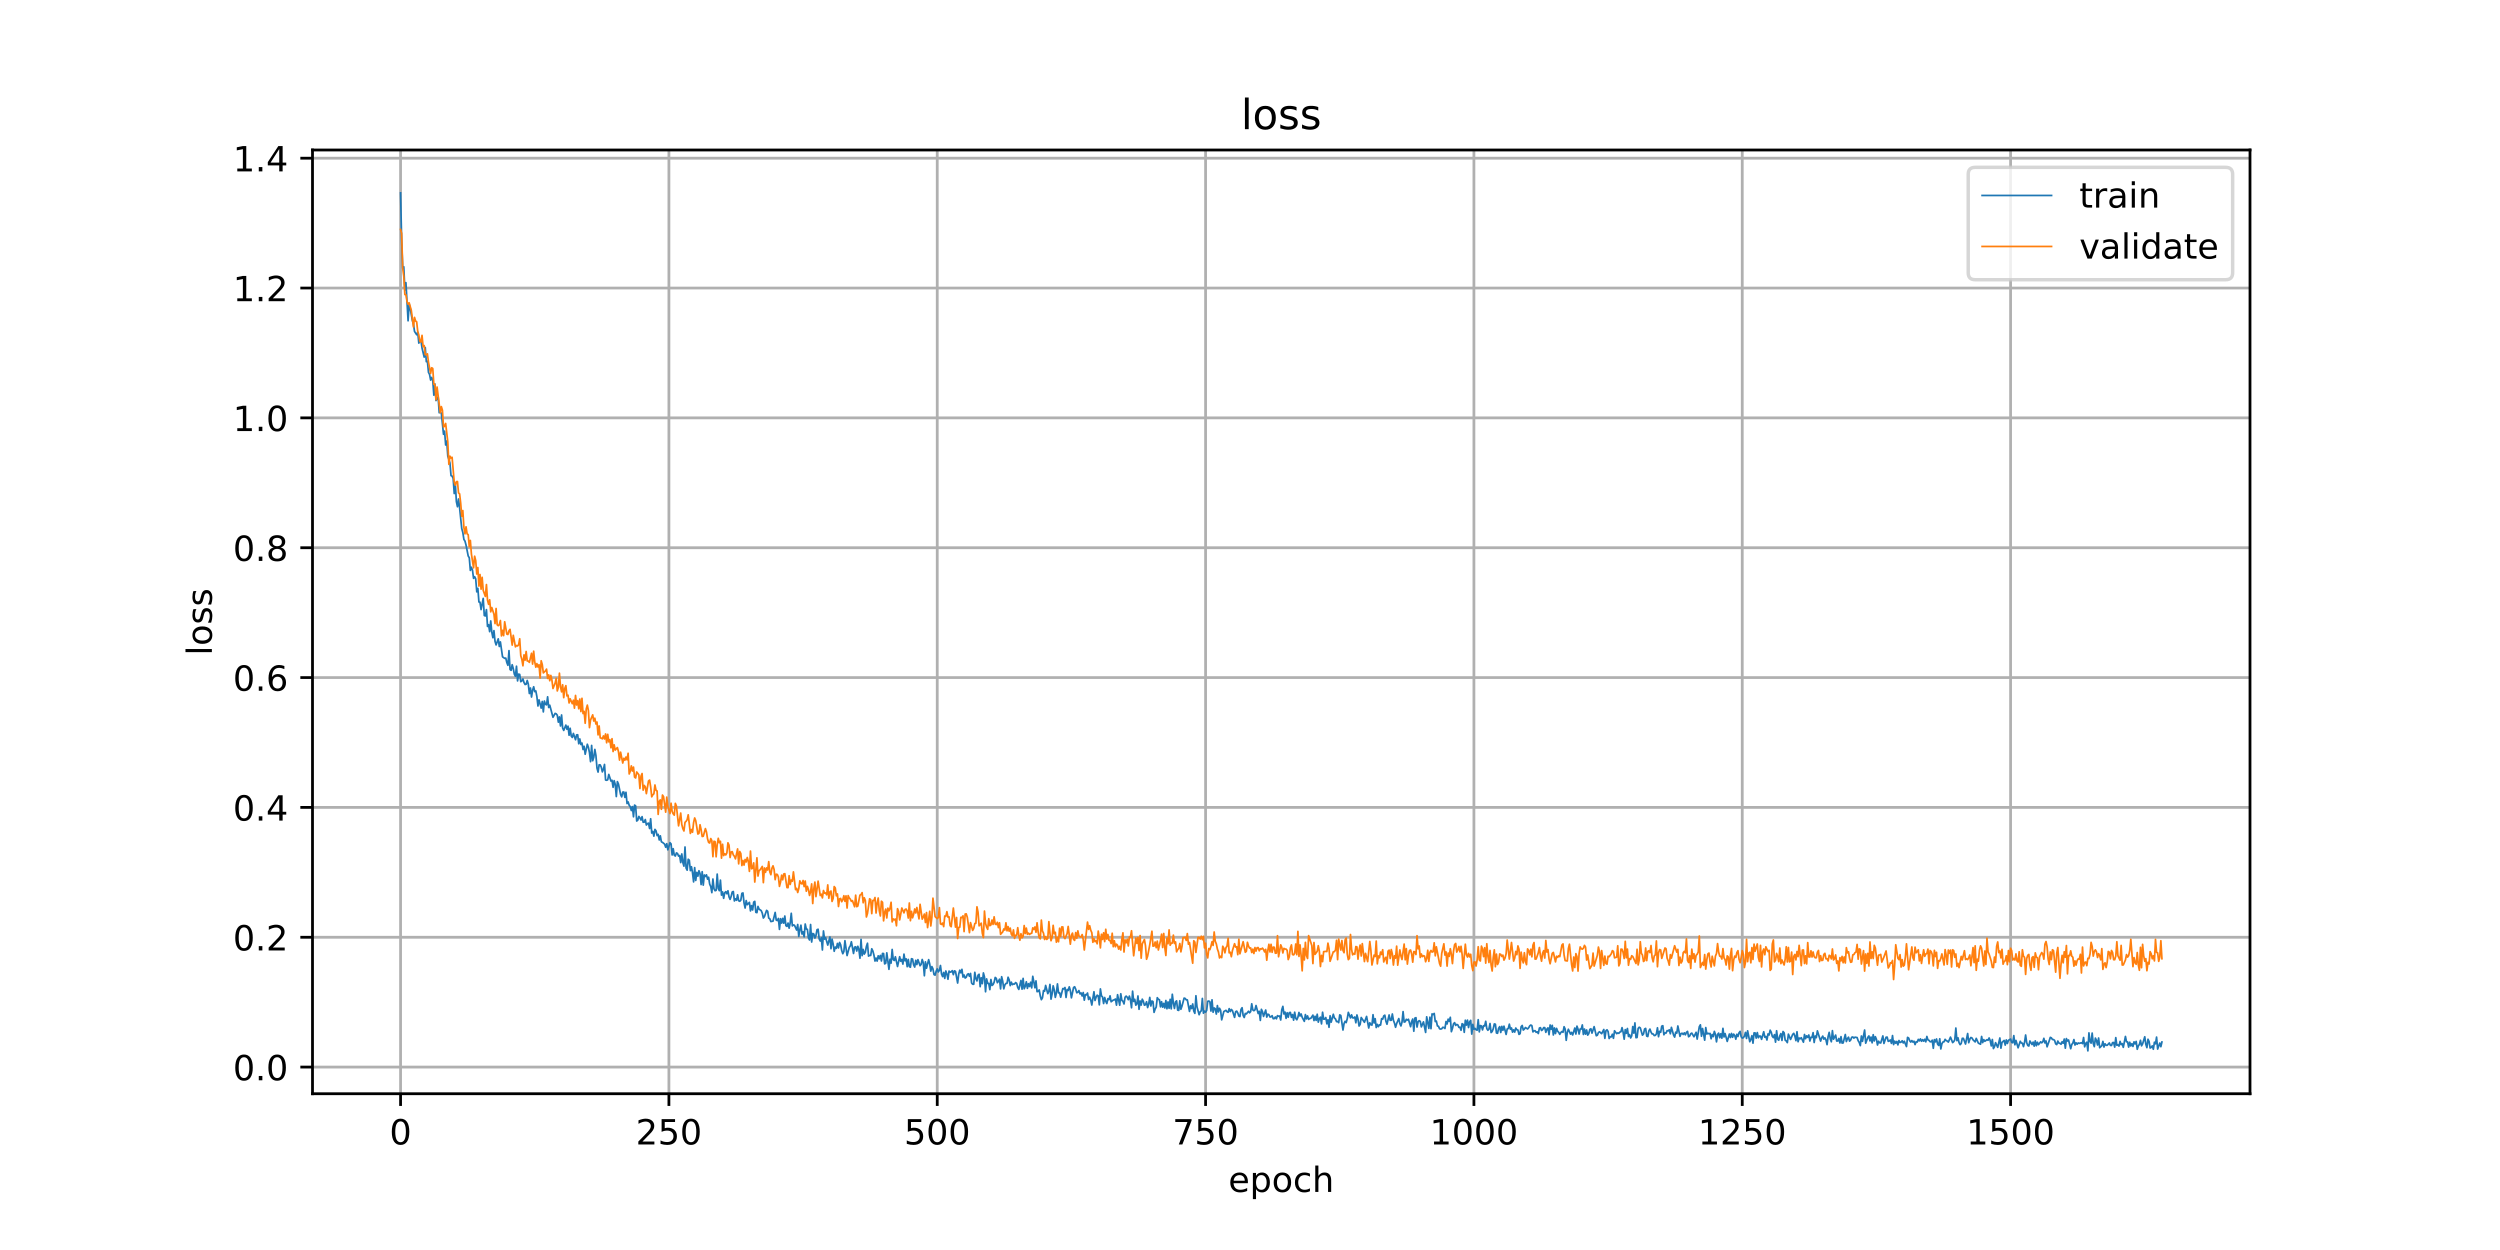<?xml version="1.0" encoding="utf-8" standalone="no"?>
<!DOCTYPE svg PUBLIC "-//W3C//DTD SVG 1.1//EN"
  "http://www.w3.org/Graphics/SVG/1.1/DTD/svg11.dtd">
<!-- Created with matplotlib (https://matplotlib.org/) -->
<svg height="360pt" version="1.1" viewBox="0 0 720 360" width="720pt" xmlns="http://www.w3.org/2000/svg" xmlns:xlink="http://www.w3.org/1999/xlink">
 <defs>
  <style type="text/css">
*{stroke-linecap:butt;stroke-linejoin:round;}
  </style>
 </defs>
 <g id="figure_1">
  <g id="patch_1">
   <path d="M 0 360 
L 720 360 
L 720 0 
L 0 0 
z
" style="fill:#ffffff;"/>
  </g>
  <g id="axes_1">
   <g id="patch_2">
    <path d="M 90 315 
L 648 315 
L 648 43.2 
L 90 43.2 
z
" style="fill:#ffffff;"/>
   </g>
   <g id="matplotlib.axis_1">
    <g id="xtick_1">
     <g id="line2d_1">
      <path clip-path="url(#p4c25d6b743)" d="M 115.364 315 
L 115.364 43.2 
" style="fill:none;stroke:#b0b0b0;stroke-linecap:square;stroke-width:0.8;"/>
     </g>
     <g id="line2d_2">
      <defs>
       <path d="M 0 0 
L 0 3.5 
" id="mf5481de3ea" style="stroke:#000000;stroke-width:0.8;"/>
      </defs>
      <g>
       <use style="stroke:#000000;stroke-width:0.8;" x="115.364" xlink:href="#mf5481de3ea" y="315"/>
      </g>
     </g>
     <g id="text_1">
      <!-- 0 -->
      <defs>
       <path d="M 31.781 66.406 
Q 24.172 66.406 20.328 58.906 
Q 16.5 51.422 16.5 36.375 
Q 16.5 21.391 20.328 13.891 
Q 24.172 6.391 31.781 6.391 
Q 39.453 6.391 43.281 13.891 
Q 47.125 21.391 47.125 36.375 
Q 47.125 51.422 43.281 58.906 
Q 39.453 66.406 31.781 66.406 
z
M 31.781 74.219 
Q 44.047 74.219 50.516 64.516 
Q 56.984 54.828 56.984 36.375 
Q 56.984 17.969 50.516 8.266 
Q 44.047 -1.422 31.781 -1.422 
Q 19.531 -1.422 13.062 8.266 
Q 6.594 17.969 6.594 36.375 
Q 6.594 54.828 13.062 64.516 
Q 19.531 74.219 31.781 74.219 
z
" id="DejaVuSans-48"/>
      </defs>
      <g transform="translate(112.182 329.598)scale(0.1 -0.1)">
       <use xlink:href="#DejaVuSans-48"/>
      </g>
     </g>
    </g>
    <g id="xtick_2">
     <g id="line2d_3">
      <path clip-path="url(#p4c25d6b743)" d="M 192.645 315 
L 192.645 43.2 
" style="fill:none;stroke:#b0b0b0;stroke-linecap:square;stroke-width:0.8;"/>
     </g>
     <g id="line2d_4">
      <g>
       <use style="stroke:#000000;stroke-width:0.8;" x="192.645" xlink:href="#mf5481de3ea" y="315"/>
      </g>
     </g>
     <g id="text_2">
      <!-- 250 -->
      <defs>
       <path d="M 19.188 8.297 
L 53.609 8.297 
L 53.609 0 
L 7.328 0 
L 7.328 8.297 
Q 12.938 14.109 22.625 23.891 
Q 32.328 33.688 34.812 36.531 
Q 39.547 41.844 41.422 45.531 
Q 43.312 49.219 43.312 52.781 
Q 43.312 58.594 39.234 62.25 
Q 35.156 65.922 28.609 65.922 
Q 23.969 65.922 18.812 64.312 
Q 13.672 62.703 7.812 59.422 
L 7.812 69.391 
Q 13.766 71.781 18.938 73 
Q 24.125 74.219 28.422 74.219 
Q 39.75 74.219 46.484 68.547 
Q 53.219 62.891 53.219 53.422 
Q 53.219 48.922 51.531 44.891 
Q 49.859 40.875 45.406 35.406 
Q 44.188 33.984 37.641 27.219 
Q 31.109 20.453 19.188 8.297 
z
" id="DejaVuSans-50"/>
       <path d="M 10.797 72.906 
L 49.516 72.906 
L 49.516 64.594 
L 19.828 64.594 
L 19.828 46.734 
Q 21.969 47.469 24.109 47.828 
Q 26.266 48.188 28.422 48.188 
Q 40.625 48.188 47.75 41.5 
Q 54.891 34.812 54.891 23.391 
Q 54.891 11.625 47.562 5.094 
Q 40.234 -1.422 26.906 -1.422 
Q 22.312 -1.422 17.547 -0.641 
Q 12.797 0.141 7.719 1.703 
L 7.719 11.625 
Q 12.109 9.234 16.797 8.062 
Q 21.484 6.891 26.703 6.891 
Q 35.156 6.891 40.078 11.328 
Q 45.016 15.766 45.016 23.391 
Q 45.016 31 40.078 35.438 
Q 35.156 39.891 26.703 39.891 
Q 22.75 39.891 18.812 39.016 
Q 14.891 38.141 10.797 36.281 
z
" id="DejaVuSans-53"/>
      </defs>
      <g transform="translate(183.101 329.598)scale(0.1 -0.1)">
       <use xlink:href="#DejaVuSans-50"/>
       <use x="63.623" xlink:href="#DejaVuSans-53"/>
       <use x="127.246" xlink:href="#DejaVuSans-48"/>
      </g>
     </g>
    </g>
    <g id="xtick_3">
     <g id="line2d_5">
      <path clip-path="url(#p4c25d6b743)" d="M 269.926 315 
L 269.926 43.2 
" style="fill:none;stroke:#b0b0b0;stroke-linecap:square;stroke-width:0.8;"/>
     </g>
     <g id="line2d_6">
      <g>
       <use style="stroke:#000000;stroke-width:0.8;" x="269.926" xlink:href="#mf5481de3ea" y="315"/>
      </g>
     </g>
     <g id="text_3">
      <!-- 500 -->
      <g transform="translate(260.382 329.598)scale(0.1 -0.1)">
       <use xlink:href="#DejaVuSans-53"/>
       <use x="63.623" xlink:href="#DejaVuSans-48"/>
       <use x="127.246" xlink:href="#DejaVuSans-48"/>
      </g>
     </g>
    </g>
    <g id="xtick_4">
     <g id="line2d_7">
      <path clip-path="url(#p4c25d6b743)" d="M 347.207 315 
L 347.207 43.2 
" style="fill:none;stroke:#b0b0b0;stroke-linecap:square;stroke-width:0.8;"/>
     </g>
     <g id="line2d_8">
      <g>
       <use style="stroke:#000000;stroke-width:0.8;" x="347.207" xlink:href="#mf5481de3ea" y="315"/>
      </g>
     </g>
     <g id="text_4">
      <!-- 750 -->
      <defs>
       <path d="M 8.203 72.906 
L 55.078 72.906 
L 55.078 68.703 
L 28.609 0 
L 18.312 0 
L 43.219 64.594 
L 8.203 64.594 
z
" id="DejaVuSans-55"/>
      </defs>
      <g transform="translate(337.663 329.598)scale(0.1 -0.1)">
       <use xlink:href="#DejaVuSans-55"/>
       <use x="63.623" xlink:href="#DejaVuSans-53"/>
       <use x="127.246" xlink:href="#DejaVuSans-48"/>
      </g>
     </g>
    </g>
    <g id="xtick_5">
     <g id="line2d_9">
      <path clip-path="url(#p4c25d6b743)" d="M 424.488 315 
L 424.488 43.2 
" style="fill:none;stroke:#b0b0b0;stroke-linecap:square;stroke-width:0.8;"/>
     </g>
     <g id="line2d_10">
      <g>
       <use style="stroke:#000000;stroke-width:0.8;" x="424.488" xlink:href="#mf5481de3ea" y="315"/>
      </g>
     </g>
     <g id="text_5">
      <!-- 1000 -->
      <defs>
       <path d="M 12.406 8.297 
L 28.516 8.297 
L 28.516 63.922 
L 10.984 60.406 
L 10.984 69.391 
L 28.422 72.906 
L 38.281 72.906 
L 38.281 8.297 
L 54.391 8.297 
L 54.391 0 
L 12.406 0 
z
" id="DejaVuSans-49"/>
      </defs>
      <g transform="translate(411.763 329.598)scale(0.1 -0.1)">
       <use xlink:href="#DejaVuSans-49"/>
       <use x="63.623" xlink:href="#DejaVuSans-48"/>
       <use x="127.246" xlink:href="#DejaVuSans-48"/>
       <use x="190.869" xlink:href="#DejaVuSans-48"/>
      </g>
     </g>
    </g>
    <g id="xtick_6">
     <g id="line2d_11">
      <path clip-path="url(#p4c25d6b743)" d="M 501.769 315 
L 501.769 43.2 
" style="fill:none;stroke:#b0b0b0;stroke-linecap:square;stroke-width:0.8;"/>
     </g>
     <g id="line2d_12">
      <g>
       <use style="stroke:#000000;stroke-width:0.8;" x="501.769" xlink:href="#mf5481de3ea" y="315"/>
      </g>
     </g>
     <g id="text_6">
      <!-- 1250 -->
      <g transform="translate(489.044 329.598)scale(0.1 -0.1)">
       <use xlink:href="#DejaVuSans-49"/>
       <use x="63.623" xlink:href="#DejaVuSans-50"/>
       <use x="127.246" xlink:href="#DejaVuSans-53"/>
       <use x="190.869" xlink:href="#DejaVuSans-48"/>
      </g>
     </g>
    </g>
    <g id="xtick_7">
     <g id="line2d_13">
      <path clip-path="url(#p4c25d6b743)" d="M 579.05 315 
L 579.05 43.2 
" style="fill:none;stroke:#b0b0b0;stroke-linecap:square;stroke-width:0.8;"/>
     </g>
     <g id="line2d_14">
      <g>
       <use style="stroke:#000000;stroke-width:0.8;" x="579.05" xlink:href="#mf5481de3ea" y="315"/>
      </g>
     </g>
     <g id="text_7">
      <!-- 1500 -->
      <g transform="translate(566.325 329.598)scale(0.1 -0.1)">
       <use xlink:href="#DejaVuSans-49"/>
       <use x="63.623" xlink:href="#DejaVuSans-53"/>
       <use x="127.246" xlink:href="#DejaVuSans-48"/>
       <use x="190.869" xlink:href="#DejaVuSans-48"/>
      </g>
     </g>
    </g>
    <g id="text_8">
     <!-- epoch -->
     <defs>
      <path d="M 56.203 29.594 
L 56.203 25.203 
L 14.891 25.203 
Q 15.484 15.922 20.484 11.062 
Q 25.484 6.203 34.422 6.203 
Q 39.594 6.203 44.453 7.469 
Q 49.312 8.734 54.109 11.281 
L 54.109 2.781 
Q 49.266 0.734 44.188 -0.344 
Q 39.109 -1.422 33.891 -1.422 
Q 20.797 -1.422 13.156 6.188 
Q 5.516 13.812 5.516 26.812 
Q 5.516 40.234 12.766 48.109 
Q 20.016 56 32.328 56 
Q 43.359 56 49.781 48.891 
Q 56.203 41.797 56.203 29.594 
z
M 47.219 32.234 
Q 47.125 39.594 43.094 43.984 
Q 39.062 48.391 32.422 48.391 
Q 24.906 48.391 20.391 44.141 
Q 15.875 39.891 15.188 32.172 
z
" id="DejaVuSans-101"/>
      <path d="M 18.109 8.203 
L 18.109 -20.797 
L 9.078 -20.797 
L 9.078 54.688 
L 18.109 54.688 
L 18.109 46.391 
Q 20.953 51.266 25.266 53.625 
Q 29.594 56 35.594 56 
Q 45.562 56 51.781 48.094 
Q 58.016 40.188 58.016 27.297 
Q 58.016 14.406 51.781 6.484 
Q 45.562 -1.422 35.594 -1.422 
Q 29.594 -1.422 25.266 0.953 
Q 20.953 3.328 18.109 8.203 
z
M 48.688 27.297 
Q 48.688 37.203 44.609 42.844 
Q 40.531 48.484 33.406 48.484 
Q 26.266 48.484 22.188 42.844 
Q 18.109 37.203 18.109 27.297 
Q 18.109 17.391 22.188 11.75 
Q 26.266 6.109 33.406 6.109 
Q 40.531 6.109 44.609 11.75 
Q 48.688 17.391 48.688 27.297 
z
" id="DejaVuSans-112"/>
      <path d="M 30.609 48.391 
Q 23.391 48.391 19.188 42.75 
Q 14.984 37.109 14.984 27.297 
Q 14.984 17.484 19.156 11.844 
Q 23.344 6.203 30.609 6.203 
Q 37.797 6.203 41.984 11.859 
Q 46.188 17.531 46.188 27.297 
Q 46.188 37.016 41.984 42.703 
Q 37.797 48.391 30.609 48.391 
z
M 30.609 56 
Q 42.328 56 49.016 48.375 
Q 55.719 40.766 55.719 27.297 
Q 55.719 13.875 49.016 6.219 
Q 42.328 -1.422 30.609 -1.422 
Q 18.844 -1.422 12.172 6.219 
Q 5.516 13.875 5.516 27.297 
Q 5.516 40.766 12.172 48.375 
Q 18.844 56 30.609 56 
z
" id="DejaVuSans-111"/>
      <path d="M 48.781 52.594 
L 48.781 44.188 
Q 44.969 46.297 41.141 47.344 
Q 37.312 48.391 33.406 48.391 
Q 24.656 48.391 19.812 42.844 
Q 14.984 37.312 14.984 27.297 
Q 14.984 17.281 19.812 11.734 
Q 24.656 6.203 33.406 6.203 
Q 37.312 6.203 41.141 7.25 
Q 44.969 8.297 48.781 10.406 
L 48.781 2.094 
Q 45.016 0.344 40.984 -0.531 
Q 36.969 -1.422 32.422 -1.422 
Q 20.062 -1.422 12.781 6.344 
Q 5.516 14.109 5.516 27.297 
Q 5.516 40.672 12.859 48.328 
Q 20.219 56 33.016 56 
Q 37.156 56 41.109 55.141 
Q 45.062 54.297 48.781 52.594 
z
" id="DejaVuSans-99"/>
      <path d="M 54.891 33.016 
L 54.891 0 
L 45.906 0 
L 45.906 32.719 
Q 45.906 40.484 42.875 44.328 
Q 39.844 48.188 33.797 48.188 
Q 26.516 48.188 22.312 43.547 
Q 18.109 38.922 18.109 30.906 
L 18.109 0 
L 9.078 0 
L 9.078 75.984 
L 18.109 75.984 
L 18.109 46.188 
Q 21.344 51.125 25.703 53.562 
Q 30.078 56 35.797 56 
Q 45.219 56 50.047 50.172 
Q 54.891 44.344 54.891 33.016 
z
" id="DejaVuSans-104"/>
     </defs>
     <g transform="translate(353.772 343.277)scale(0.1 -0.1)">
      <use xlink:href="#DejaVuSans-101"/>
      <use x="61.523" xlink:href="#DejaVuSans-112"/>
      <use x="125" xlink:href="#DejaVuSans-111"/>
      <use x="186.182" xlink:href="#DejaVuSans-99"/>
      <use x="241.162" xlink:href="#DejaVuSans-104"/>
     </g>
    </g>
   </g>
   <g id="matplotlib.axis_2">
    <g id="ytick_1">
     <g id="line2d_15">
      <path clip-path="url(#p4c25d6b743)" d="M 90 307.322 
L 648 307.322 
" style="fill:none;stroke:#b0b0b0;stroke-linecap:square;stroke-width:0.8;"/>
     </g>
     <g id="line2d_16">
      <defs>
       <path d="M 0 0 
L -3.5 0 
" id="me499ec0eb5" style="stroke:#000000;stroke-width:0.8;"/>
      </defs>
      <g>
       <use style="stroke:#000000;stroke-width:0.8;" x="90" xlink:href="#me499ec0eb5" y="307.322"/>
      </g>
     </g>
     <g id="text_9">
      <!-- 0.0 -->
      <defs>
       <path d="M 10.688 12.406 
L 21 12.406 
L 21 0 
L 10.688 0 
z
" id="DejaVuSans-46"/>
      </defs>
      <g transform="translate(67.097 311.121)scale(0.1 -0.1)">
       <use xlink:href="#DejaVuSans-48"/>
       <use x="63.623" xlink:href="#DejaVuSans-46"/>
       <use x="95.41" xlink:href="#DejaVuSans-48"/>
      </g>
     </g>
    </g>
    <g id="ytick_2">
     <g id="line2d_17">
      <path clip-path="url(#p4c25d6b743)" d="M 90 269.927 
L 648 269.927 
" style="fill:none;stroke:#b0b0b0;stroke-linecap:square;stroke-width:0.8;"/>
     </g>
     <g id="line2d_18">
      <g>
       <use style="stroke:#000000;stroke-width:0.8;" x="90" xlink:href="#me499ec0eb5" y="269.927"/>
      </g>
     </g>
     <g id="text_10">
      <!-- 0.2 -->
      <g transform="translate(67.097 273.726)scale(0.1 -0.1)">
       <use xlink:href="#DejaVuSans-48"/>
       <use x="63.623" xlink:href="#DejaVuSans-46"/>
       <use x="95.41" xlink:href="#DejaVuSans-50"/>
      </g>
     </g>
    </g>
    <g id="ytick_3">
     <g id="line2d_19">
      <path clip-path="url(#p4c25d6b743)" d="M 90 232.533 
L 648 232.533 
" style="fill:none;stroke:#b0b0b0;stroke-linecap:square;stroke-width:0.8;"/>
     </g>
     <g id="line2d_20">
      <g>
       <use style="stroke:#000000;stroke-width:0.8;" x="90" xlink:href="#me499ec0eb5" y="232.533"/>
      </g>
     </g>
     <g id="text_11">
      <!-- 0.4 -->
      <defs>
       <path d="M 37.797 64.312 
L 12.891 25.391 
L 37.797 25.391 
z
M 35.203 72.906 
L 47.609 72.906 
L 47.609 25.391 
L 58.016 25.391 
L 58.016 17.188 
L 47.609 17.188 
L 47.609 0 
L 37.797 0 
L 37.797 17.188 
L 4.891 17.188 
L 4.891 26.703 
z
" id="DejaVuSans-52"/>
      </defs>
      <g transform="translate(67.097 236.332)scale(0.1 -0.1)">
       <use xlink:href="#DejaVuSans-48"/>
       <use x="63.623" xlink:href="#DejaVuSans-46"/>
       <use x="95.41" xlink:href="#DejaVuSans-52"/>
      </g>
     </g>
    </g>
    <g id="ytick_4">
     <g id="line2d_21">
      <path clip-path="url(#p4c25d6b743)" d="M 90 195.138 
L 648 195.138 
" style="fill:none;stroke:#b0b0b0;stroke-linecap:square;stroke-width:0.8;"/>
     </g>
     <g id="line2d_22">
      <g>
       <use style="stroke:#000000;stroke-width:0.8;" x="90" xlink:href="#me499ec0eb5" y="195.138"/>
      </g>
     </g>
     <g id="text_12">
      <!-- 0.6 -->
      <defs>
       <path d="M 33.016 40.375 
Q 26.375 40.375 22.484 35.828 
Q 18.609 31.297 18.609 23.391 
Q 18.609 15.531 22.484 10.953 
Q 26.375 6.391 33.016 6.391 
Q 39.656 6.391 43.531 10.953 
Q 47.406 15.531 47.406 23.391 
Q 47.406 31.297 43.531 35.828 
Q 39.656 40.375 33.016 40.375 
z
M 52.594 71.297 
L 52.594 62.312 
Q 48.875 64.062 45.094 64.984 
Q 41.312 65.922 37.594 65.922 
Q 27.828 65.922 22.672 59.328 
Q 17.531 52.734 16.797 39.406 
Q 19.672 43.656 24.016 45.922 
Q 28.375 48.188 33.594 48.188 
Q 44.578 48.188 50.953 41.516 
Q 57.328 34.859 57.328 23.391 
Q 57.328 12.156 50.688 5.359 
Q 44.047 -1.422 33.016 -1.422 
Q 20.359 -1.422 13.672 8.266 
Q 6.984 17.969 6.984 36.375 
Q 6.984 53.656 15.188 63.938 
Q 23.391 74.219 37.203 74.219 
Q 40.922 74.219 44.703 73.484 
Q 48.484 72.75 52.594 71.297 
z
" id="DejaVuSans-54"/>
      </defs>
      <g transform="translate(67.097 198.937)scale(0.1 -0.1)">
       <use xlink:href="#DejaVuSans-48"/>
       <use x="63.623" xlink:href="#DejaVuSans-46"/>
       <use x="95.41" xlink:href="#DejaVuSans-54"/>
      </g>
     </g>
    </g>
    <g id="ytick_5">
     <g id="line2d_23">
      <path clip-path="url(#p4c25d6b743)" d="M 90 157.744 
L 648 157.744 
" style="fill:none;stroke:#b0b0b0;stroke-linecap:square;stroke-width:0.8;"/>
     </g>
     <g id="line2d_24">
      <g>
       <use style="stroke:#000000;stroke-width:0.8;" x="90" xlink:href="#me499ec0eb5" y="157.744"/>
      </g>
     </g>
     <g id="text_13">
      <!-- 0.8 -->
      <defs>
       <path d="M 31.781 34.625 
Q 24.75 34.625 20.719 30.859 
Q 16.703 27.094 16.703 20.516 
Q 16.703 13.922 20.719 10.156 
Q 24.75 6.391 31.781 6.391 
Q 38.812 6.391 42.859 10.172 
Q 46.922 13.969 46.922 20.516 
Q 46.922 27.094 42.891 30.859 
Q 38.875 34.625 31.781 34.625 
z
M 21.922 38.812 
Q 15.578 40.375 12.031 44.719 
Q 8.5 49.078 8.5 55.328 
Q 8.5 64.062 14.719 69.141 
Q 20.953 74.219 31.781 74.219 
Q 42.672 74.219 48.875 69.141 
Q 55.078 64.062 55.078 55.328 
Q 55.078 49.078 51.531 44.719 
Q 48 40.375 41.703 38.812 
Q 48.828 37.156 52.797 32.312 
Q 56.781 27.484 56.781 20.516 
Q 56.781 9.906 50.312 4.234 
Q 43.844 -1.422 31.781 -1.422 
Q 19.734 -1.422 13.25 4.234 
Q 6.781 9.906 6.781 20.516 
Q 6.781 27.484 10.781 32.312 
Q 14.797 37.156 21.922 38.812 
z
M 18.312 54.391 
Q 18.312 48.734 21.844 45.562 
Q 25.391 42.391 31.781 42.391 
Q 38.141 42.391 41.719 45.562 
Q 45.312 48.734 45.312 54.391 
Q 45.312 60.062 41.719 63.234 
Q 38.141 66.406 31.781 66.406 
Q 25.391 66.406 21.844 63.234 
Q 18.312 60.062 18.312 54.391 
z
" id="DejaVuSans-56"/>
      </defs>
      <g transform="translate(67.097 161.543)scale(0.1 -0.1)">
       <use xlink:href="#DejaVuSans-48"/>
       <use x="63.623" xlink:href="#DejaVuSans-46"/>
       <use x="95.41" xlink:href="#DejaVuSans-56"/>
      </g>
     </g>
    </g>
    <g id="ytick_6">
     <g id="line2d_25">
      <path clip-path="url(#p4c25d6b743)" d="M 90 120.349 
L 648 120.349 
" style="fill:none;stroke:#b0b0b0;stroke-linecap:square;stroke-width:0.8;"/>
     </g>
     <g id="line2d_26">
      <g>
       <use style="stroke:#000000;stroke-width:0.8;" x="90" xlink:href="#me499ec0eb5" y="120.349"/>
      </g>
     </g>
     <g id="text_14">
      <!-- 1.0 -->
      <g transform="translate(67.097 124.148)scale(0.1 -0.1)">
       <use xlink:href="#DejaVuSans-49"/>
       <use x="63.623" xlink:href="#DejaVuSans-46"/>
       <use x="95.41" xlink:href="#DejaVuSans-48"/>
      </g>
     </g>
    </g>
    <g id="ytick_7">
     <g id="line2d_27">
      <path clip-path="url(#p4c25d6b743)" d="M 90 82.955 
L 648 82.955 
" style="fill:none;stroke:#b0b0b0;stroke-linecap:square;stroke-width:0.8;"/>
     </g>
     <g id="line2d_28">
      <g>
       <use style="stroke:#000000;stroke-width:0.8;" x="90" xlink:href="#me499ec0eb5" y="82.955"/>
      </g>
     </g>
     <g id="text_15">
      <!-- 1.2 -->
      <g transform="translate(67.097 86.754)scale(0.1 -0.1)">
       <use xlink:href="#DejaVuSans-49"/>
       <use x="63.623" xlink:href="#DejaVuSans-46"/>
       <use x="95.41" xlink:href="#DejaVuSans-50"/>
      </g>
     </g>
    </g>
    <g id="ytick_8">
     <g id="line2d_29">
      <path clip-path="url(#p4c25d6b743)" d="M 90 45.56 
L 648 45.56 
" style="fill:none;stroke:#b0b0b0;stroke-linecap:square;stroke-width:0.8;"/>
     </g>
     <g id="line2d_30">
      <g>
       <use style="stroke:#000000;stroke-width:0.8;" x="90" xlink:href="#me499ec0eb5" y="45.56"/>
      </g>
     </g>
     <g id="text_16">
      <!-- 1.4 -->
      <g transform="translate(67.097 49.359)scale(0.1 -0.1)">
       <use xlink:href="#DejaVuSans-49"/>
       <use x="63.623" xlink:href="#DejaVuSans-46"/>
       <use x="95.41" xlink:href="#DejaVuSans-52"/>
      </g>
     </g>
    </g>
    <g id="text_17">
     <!-- loss -->
     <defs>
      <path d="M 9.422 75.984 
L 18.406 75.984 
L 18.406 0 
L 9.422 0 
z
" id="DejaVuSans-108"/>
      <path d="M 44.281 53.078 
L 44.281 44.578 
Q 40.484 46.531 36.375 47.5 
Q 32.281 48.484 27.875 48.484 
Q 21.188 48.484 17.844 46.438 
Q 14.5 44.391 14.5 40.281 
Q 14.5 37.156 16.891 35.375 
Q 19.281 33.594 26.516 31.984 
L 29.594 31.297 
Q 39.156 29.25 43.188 25.516 
Q 47.219 21.781 47.219 15.094 
Q 47.219 7.469 41.188 3.016 
Q 35.156 -1.422 24.609 -1.422 
Q 20.219 -1.422 15.453 -0.562 
Q 10.688 0.297 5.422 2 
L 5.422 11.281 
Q 10.406 8.688 15.234 7.391 
Q 20.062 6.109 24.812 6.109 
Q 31.156 6.109 34.562 8.281 
Q 37.984 10.453 37.984 14.406 
Q 37.984 18.062 35.516 20.016 
Q 33.062 21.969 24.703 23.781 
L 21.578 24.516 
Q 13.234 26.266 9.516 29.906 
Q 5.812 33.547 5.812 39.891 
Q 5.812 47.609 11.281 51.797 
Q 16.75 56 26.812 56 
Q 31.781 56 36.172 55.266 
Q 40.578 54.547 44.281 53.078 
z
" id="DejaVuSans-115"/>
     </defs>
     <g transform="translate(61.017 188.758)rotate(-90)scale(0.1 -0.1)">
      <use xlink:href="#DejaVuSans-108"/>
      <use x="27.783" xlink:href="#DejaVuSans-111"/>
      <use x="88.965" xlink:href="#DejaVuSans-115"/>
      <use x="141.064" xlink:href="#DejaVuSans-115"/>
     </g>
    </g>
   </g>
   <g id="line2d_31">
    <path clip-path="url(#p4c25d6b743)" d="M 115.364 55.555 
L 115.673 69.176 
L 115.982 77.263 
L 116.291 76.844 
L 116.6 83.523 
L 116.909 81.409 
L 117.528 92.383 
L 117.837 87.593 
L 118.146 88.816 
L 118.764 92.331 
L 119.073 93.297 
L 119.382 95.446 
L 120 96.4 
L 120.31 95.682 
L 120.619 98.817 
L 120.928 98.079 
L 121.237 98.11 
L 121.546 100.239 
L 122.164 102.846 
L 122.473 100.1 
L 122.783 104.161 
L 123.092 104.022 
L 123.401 107.242 
L 123.71 107.828 
L 124.019 109.464 
L 124.328 108.696 
L 124.637 109.613 
L 124.946 113.804 
L 125.256 110.587 
L 125.565 115.358 
L 126.183 114.31 
L 126.492 118.868 
L 126.801 118.686 
L 127.11 119.035 
L 127.729 125.069 
L 128.038 124.168 
L 128.347 128.156 
L 128.656 127.016 
L 128.965 131.365 
L 129.583 133.315 
L 129.892 136.983 
L 130.202 137.105 
L 130.511 137.781 
L 130.82 142.136 
L 131.129 139.16 
L 131.438 144.477 
L 131.747 145.936 
L 132.056 143.715 
L 132.365 146.264 
L 132.984 152.234 
L 133.293 153.352 
L 133.602 155.346 
L 133.911 155.835 
L 134.22 156.979 
L 134.838 160.111 
L 135.148 160.614 
L 135.457 164.275 
L 135.766 163.37 
L 136.075 164.211 
L 136.384 166.56 
L 136.693 166.09 
L 137.002 166.704 
L 137.311 170.445 
L 137.621 169.45 
L 137.93 173.37 
L 138.239 173.432 
L 138.548 175.552 
L 139.166 172.342 
L 139.475 177.273 
L 139.784 177.391 
L 140.094 175.573 
L 140.403 180.412 
L 140.712 179.915 
L 141.021 181.915 
L 141.33 178.836 
L 141.639 182.053 
L 141.948 183.65 
L 142.257 181.626 
L 142.567 184.717 
L 142.876 185.734 
L 143.494 183.993 
L 143.803 186.184 
L 144.112 184.88 
L 144.73 189.168 
L 145.349 189.611 
L 145.658 189.526 
L 145.967 190.813 
L 146.276 191.61 
L 146.585 187.384 
L 146.894 192.813 
L 147.203 193.051 
L 147.513 191.447 
L 147.822 192.561 
L 148.131 194.167 
L 148.44 194.773 
L 148.749 191.873 
L 149.058 196.093 
L 149.367 194.146 
L 149.676 194.23 
L 149.986 196.327 
L 150.295 196.082 
L 150.604 195.538 
L 150.913 196.565 
L 151.222 197.14 
L 151.531 197.056 
L 151.84 195.973 
L 152.149 197.033 
L 152.459 199.733 
L 152.768 198.153 
L 153.077 200.737 
L 153.386 198.802 
L 153.695 197.786 
L 154.004 199.192 
L 154.313 198.986 
L 154.622 200.618 
L 154.932 203.323 
L 155.241 201.566 
L 155.859 203.938 
L 156.168 202.024 
L 156.477 205.019 
L 156.786 201.9 
L 157.095 202.834 
L 157.405 202.999 
L 157.714 200.687 
L 158.023 203.761 
L 158.332 203.101 
L 159.259 206.569 
L 159.878 205.454 
L 160.187 205.582 
L 160.496 205.982 
L 160.805 207.98 
L 161.114 206.471 
L 161.423 209.077 
L 161.732 205.919 
L 162.041 209.658 
L 162.351 210.359 
L 162.969 208.835 
L 163.278 210.024 
L 163.587 209.146 
L 163.896 211.752 
L 164.205 209.744 
L 164.514 211.975 
L 164.823 212.385 
L 165.133 211.224 
L 165.751 213.052 
L 166.06 211.647 
L 166.369 211.614 
L 166.678 214.199 
L 166.987 212.815 
L 167.296 214.411 
L 167.606 214.006 
L 167.915 215.859 
L 168.224 214.936 
L 168.533 217.214 
L 169.151 214.346 
L 169.46 215.225 
L 169.769 216.768 
L 170.079 219.359 
L 170.388 214.689 
L 170.697 219.084 
L 171.006 218.104 
L 171.315 215.836 
L 171.624 217.581 
L 171.933 221.215 
L 172.242 222.354 
L 172.552 220.264 
L 172.861 220.298 
L 173.17 220.952 
L 173.479 222.296 
L 173.788 221.533 
L 174.097 220.166 
L 174.406 224.642 
L 174.715 224.719 
L 175.025 224.584 
L 175.334 223.035 
L 175.952 224.939 
L 176.261 224.719 
L 176.57 226.738 
L 176.879 224.836 
L 177.188 225.9 
L 177.498 229.402 
L 177.807 225.111 
L 178.116 225.805 
L 178.734 228.824 
L 179.043 229.497 
L 179.352 228.129 
L 179.661 228.098 
L 179.971 229.641 
L 180.28 228.179 
L 180.589 231.424 
L 180.898 230.956 
L 181.207 231.938 
L 181.516 232.309 
L 181.825 233.43 
L 182.134 232.313 
L 182.444 235.231 
L 182.753 231.876 
L 183.062 232.079 
L 183.371 236.454 
L 183.68 236.2 
L 183.989 235.129 
L 184.298 235.557 
L 184.607 236.175 
L 184.917 235.196 
L 185.226 236.807 
L 185.535 236.793 
L 185.844 236.028 
L 186.153 237.607 
L 186.462 237.202 
L 186.771 237.062 
L 187.08 238.604 
L 187.39 235.813 
L 187.699 239.91 
L 188.008 239.454 
L 188.317 240.808 
L 188.626 238.869 
L 188.935 239.279 
L 189.244 240.641 
L 189.553 240.307 
L 189.863 241.903 
L 190.172 240.722 
L 190.481 242.451 
L 190.79 242.599 
L 191.408 243.103 
L 191.717 243.99 
L 192.026 242.981 
L 192.336 244.749 
L 192.954 242.701 
L 193.263 243.03 
L 193.572 246.226 
L 193.881 244.427 
L 194.19 246.302 
L 194.499 246.533 
L 194.809 245.642 
L 195.118 245.8 
L 195.427 246.557 
L 195.736 246.397 
L 196.045 248.418 
L 196.354 245.937 
L 196.663 248.429 
L 196.972 249.446 
L 197.282 243.94 
L 197.591 249.994 
L 197.9 250.609 
L 198.209 247.469 
L 198.518 247.749 
L 198.827 250.737 
L 199.136 249.621 
L 199.445 251.356 
L 199.755 253.979 
L 200.064 249.878 
L 200.373 253.563 
L 200.682 251.254 
L 200.991 252.329 
L 201.3 250.773 
L 201.609 251.589 
L 201.918 254.751 
L 202.228 251.052 
L 202.537 254.914 
L 202.846 251.993 
L 203.155 252.435 
L 203.464 251.951 
L 203.773 253.195 
L 204.082 252.652 
L 204.391 254.642 
L 204.701 255.338 
L 205.01 257.078 
L 205.319 253.167 
L 205.628 255.97 
L 205.937 256.532 
L 206.246 256.422 
L 206.555 251.75 
L 206.864 255.912 
L 207.174 256.519 
L 207.483 253.487 
L 207.792 257.793 
L 208.101 256.867 
L 208.41 258.713 
L 208.719 257.134 
L 209.028 256.79 
L 209.337 257.395 
L 209.647 256.552 
L 209.956 258.289 
L 210.265 259.014 
L 210.574 258.151 
L 210.883 256.883 
L 211.192 256.759 
L 211.501 259.471 
L 211.81 258.856 
L 212.119 259.275 
L 212.429 257.718 
L 212.738 259.422 
L 213.047 259.571 
L 213.356 259.26 
L 213.665 257.29 
L 213.974 257.168 
L 214.283 260.045 
L 214.592 261.511 
L 214.902 259.376 
L 215.211 260.557 
L 215.829 259.882 
L 216.138 262.344 
L 216.447 260.822 
L 216.756 262.063 
L 217.065 259.806 
L 217.375 259.59 
L 217.684 262.756 
L 217.993 262.843 
L 218.302 261.054 
L 218.611 261.834 
L 219.229 262.259 
L 219.538 263.001 
L 219.848 264.392 
L 220.157 263.973 
L 220.775 262.189 
L 221.084 262.449 
L 221.393 264.421 
L 221.702 264.603 
L 222.011 265.413 
L 222.63 265.281 
L 223.248 262.781 
L 223.557 264.99 
L 223.866 265.122 
L 224.175 264.519 
L 224.484 267.661 
L 224.794 264.587 
L 225.103 265.857 
L 225.412 264.498 
L 225.721 265.876 
L 226.03 263.826 
L 226.339 266.596 
L 226.648 266.801 
L 226.957 265.847 
L 227.267 267.314 
L 227.576 265.813 
L 227.885 263.035 
L 228.194 266.659 
L 228.503 266.376 
L 228.812 266.471 
L 229.43 267.844 
L 229.74 266.254 
L 230.049 269.683 
L 230.358 267.701 
L 230.667 266.46 
L 230.976 268.999 
L 231.285 268.355 
L 231.594 269.805 
L 231.903 266.126 
L 232.213 267.567 
L 232.522 267.642 
L 232.831 270.101 
L 233.14 270.714 
L 233.449 266.27 
L 233.758 271.297 
L 234.067 268.85 
L 234.376 268.989 
L 234.686 270.164 
L 234.995 269.431 
L 235.304 267.759 
L 235.613 267.623 
L 235.922 270.391 
L 236.231 271.017 
L 236.54 270.045 
L 236.849 273.591 
L 237.159 268.117 
L 237.468 270.475 
L 237.777 270.038 
L 238.395 272.184 
L 239.013 269.853 
L 239.322 273.221 
L 239.632 270.466 
L 239.941 271.846 
L 240.25 273.965 
L 240.559 272.755 
L 240.868 273.126 
L 241.177 271.712 
L 241.486 273.004 
L 241.795 271.427 
L 242.105 272.097 
L 242.414 273.74 
L 242.723 274.67 
L 243.032 274.03 
L 243.341 270.924 
L 243.959 275.197 
L 244.578 272.872 
L 244.887 272.425 
L 245.196 271.231 
L 245.814 274.595 
L 246.123 272.784 
L 246.432 272.675 
L 246.741 273.896 
L 247.051 272.534 
L 247.36 273.428 
L 247.669 275.961 
L 247.978 270.534 
L 248.287 275.218 
L 248.596 273.439 
L 248.905 274.786 
L 249.214 274.245 
L 249.524 272.565 
L 249.833 271.652 
L 250.142 275.359 
L 250.451 275.156 
L 250.76 275.171 
L 251.069 273.251 
L 251.378 273.875 
L 251.687 275.05 
L 251.997 276.782 
L 252.306 275.934 
L 252.615 276.793 
L 252.924 275.28 
L 253.233 276.127 
L 253.542 275.162 
L 253.851 276.757 
L 254.16 274.594 
L 254.47 274.616 
L 254.779 277.597 
L 255.088 277.418 
L 255.397 274.423 
L 256.015 279.162 
L 256.324 276.27 
L 256.633 277.374 
L 256.942 273.447 
L 257.252 276.392 
L 257.561 276.613 
L 257.87 275.554 
L 258.488 278.351 
L 259.106 275.539 
L 259.415 276.833 
L 259.725 276.326 
L 260.034 277.657 
L 260.343 274.795 
L 260.652 276.714 
L 260.961 276.141 
L 261.27 278.4 
L 261.579 276.319 
L 261.888 278.39 
L 262.198 278.55 
L 262.507 276.114 
L 262.816 276.207 
L 263.125 277.878 
L 263.434 278.512 
L 263.743 276.572 
L 264.052 277.788 
L 264.361 276.38 
L 264.98 278.13 
L 265.289 277.723 
L 265.598 276.331 
L 265.907 277.294 
L 266.216 281.013 
L 266.525 277.02 
L 266.834 278.841 
L 267.453 276.379 
L 267.762 277.655 
L 268.071 279.681 
L 268.38 278.381 
L 268.689 279.034 
L 268.998 280.694 
L 269.307 280.838 
L 269.617 279.721 
L 269.926 279.038 
L 270.235 279.926 
L 270.544 279.445 
L 270.853 278.07 
L 271.162 280.506 
L 271.471 281.264 
L 271.78 280.07 
L 272.09 281.774 
L 272.399 279.647 
L 272.708 280.51 
L 273.017 282.022 
L 273.326 279.677 
L 273.635 279.985 
L 273.944 279.899 
L 274.253 279.55 
L 274.563 280.695 
L 274.872 279.601 
L 275.181 279.757 
L 275.799 283.11 
L 276.108 280.57 
L 276.417 279.412 
L 276.726 280.176 
L 277.036 279.171 
L 277.345 281.404 
L 277.654 280.8 
L 277.963 281.676 
L 278.272 281.45 
L 278.581 280.646 
L 278.89 280.441 
L 279.199 281.17 
L 279.509 280.354 
L 279.818 283.084 
L 280.127 283.464 
L 280.436 283.459 
L 280.745 280.034 
L 281.054 281.848 
L 281.363 282.505 
L 281.672 280.868 
L 281.982 280.584 
L 282.291 284.158 
L 282.6 281.599 
L 282.909 283.287 
L 283.218 280.205 
L 283.527 281.368 
L 283.836 285.623 
L 284.145 281.92 
L 284.455 283.228 
L 284.764 283.228 
L 285.073 285.008 
L 285.382 282.096 
L 285.691 283.813 
L 286 283.556 
L 286.309 282.879 
L 286.618 281.501 
L 286.928 281.771 
L 287.237 283.022 
L 287.546 282.625 
L 287.855 282.009 
L 288.164 284.799 
L 288.473 281.299 
L 288.782 282.606 
L 289.091 284.784 
L 289.401 283.668 
L 289.71 283.22 
L 290.019 283.198 
L 290.328 281.448 
L 290.637 282.207 
L 290.946 283.857 
L 291.255 282.868 
L 291.564 283.579 
L 291.874 283.38 
L 292.183 283.417 
L 292.492 282.989 
L 292.801 283.201 
L 293.11 284.402 
L 293.419 284.95 
L 294.037 282.362 
L 294.347 284.882 
L 294.656 281.782 
L 294.965 284.763 
L 295.274 284.057 
L 295.583 282.758 
L 295.892 284.64 
L 296.201 283.305 
L 296.51 284.112 
L 296.82 282.887 
L 297.129 284.503 
L 297.438 281.184 
L 298.056 284.472 
L 298.365 282.496 
L 298.674 285.598 
L 298.983 285.525 
L 299.293 285.102 
L 299.602 286.856 
L 299.911 287.906 
L 300.22 287.377 
L 300.529 285.275 
L 300.838 285.48 
L 301.147 283.811 
L 301.765 286.171 
L 302.075 285.492 
L 302.384 283.512 
L 302.693 287.748 
L 303.002 286.268 
L 303.311 283.925 
L 303.62 285.055 
L 303.929 287.234 
L 304.238 285.965 
L 304.548 283.366 
L 304.857 285.957 
L 305.166 285.908 
L 305.475 287.197 
L 306.093 284.7 
L 306.402 284.815 
L 306.711 284.406 
L 307.021 287.268 
L 307.33 284.974 
L 307.639 285.265 
L 307.948 284.216 
L 308.257 285.245 
L 308.566 287.368 
L 309.184 284.411 
L 309.494 284.189 
L 309.803 284.884 
L 310.112 285.912 
L 310.421 285.77 
L 310.73 285.284 
L 311.039 286.237 
L 311.348 285.967 
L 311.657 286.84 
L 311.967 285.849 
L 312.276 288.047 
L 312.585 286.45 
L 312.894 286.537 
L 313.203 285.988 
L 313.512 287.846 
L 313.821 287.183 
L 314.13 287.984 
L 314.44 289.444 
L 315.058 285.629 
L 315.367 288.134 
L 315.676 287.186 
L 315.985 286.619 
L 316.294 286.804 
L 316.603 289.393 
L 316.913 284.812 
L 317.222 286.809 
L 317.531 287.116 
L 317.84 289.011 
L 318.149 287.282 
L 318.458 288.381 
L 318.767 289.021 
L 319.076 287.635 
L 319.386 287.895 
L 319.695 286.807 
L 320.004 288.508 
L 320.622 288.021 
L 320.931 287.956 
L 321.24 287.719 
L 321.549 289.475 
L 321.859 286.477 
L 322.477 289.496 
L 322.786 286.209 
L 323.095 288.117 
L 323.404 288.352 
L 323.713 289.134 
L 324.022 287.2 
L 324.332 286.877 
L 324.641 287.212 
L 324.95 287.909 
L 325.259 286.877 
L 325.568 287.95 
L 325.877 290.233 
L 326.186 285.461 
L 326.495 288.411 
L 326.805 287.811 
L 327.114 289.487 
L 327.423 289.101 
L 327.732 286.847 
L 328.041 290.675 
L 328.35 288.277 
L 328.659 289.464 
L 328.968 287.771 
L 329.278 288.374 
L 329.587 289.497 
L 329.896 289.358 
L 330.205 288.512 
L 330.514 290.182 
L 330.823 289.145 
L 331.132 287.257 
L 331.441 289.724 
L 331.751 288.294 
L 332.06 288.442 
L 332.369 291.555 
L 332.678 290.612 
L 332.987 290.036 
L 333.296 287.338 
L 333.605 287.788 
L 333.914 287.925 
L 334.224 289.973 
L 334.533 288.501 
L 334.842 290.067 
L 335.151 288.98 
L 335.46 290.297 
L 335.769 288.147 
L 336.078 290.526 
L 336.387 288.56 
L 336.697 290.38 
L 337.006 287.806 
L 337.315 290.536 
L 337.624 286.353 
L 337.933 288.867 
L 338.242 290.427 
L 338.551 288.531 
L 338.86 288.248 
L 339.17 290.917 
L 339.479 290.996 
L 339.788 288.231 
L 340.097 290.67 
L 340.406 289.768 
L 341.024 287.457 
L 341.333 287.555 
L 341.643 287.966 
L 341.952 287.969 
L 342.57 291.28 
L 342.879 289.664 
L 343.188 290.458 
L 343.497 289.141 
L 343.806 291.166 
L 344.116 291.843 
L 344.425 286.778 
L 344.734 289.963 
L 345.352 292.238 
L 345.661 291.387 
L 345.97 291.115 
L 346.279 287.554 
L 346.588 291.803 
L 346.898 291.202 
L 347.207 291.504 
L 347.516 291.004 
L 347.825 288.379 
L 348.134 288.29 
L 348.443 288.477 
L 348.752 291.18 
L 349.061 287.949 
L 349.371 291.524 
L 349.68 290.291 
L 349.989 290.51 
L 350.298 292.045 
L 350.607 289.61 
L 350.916 291.437 
L 351.225 290.385 
L 351.534 290.986 
L 351.844 293.715 
L 352.462 291.315 
L 353.08 290.979 
L 353.389 291.389 
L 353.698 291.535 
L 354.007 290.49 
L 354.317 291.329 
L 354.626 290.727 
L 354.935 291.059 
L 355.553 293.006 
L 355.862 291.364 
L 356.171 291.205 
L 356.48 291.729 
L 356.79 292.629 
L 357.099 292.766 
L 357.408 290.723 
L 357.717 290.227 
L 358.026 292.439 
L 358.335 293.044 
L 358.644 291.869 
L 358.953 292.012 
L 359.572 291.236 
L 359.881 291.685 
L 360.19 291.331 
L 360.499 289.095 
L 360.808 290.858 
L 361.117 291.083 
L 361.426 290.849 
L 361.736 289.591 
L 362.354 291.887 
L 362.663 291.26 
L 362.972 293.874 
L 363.281 290.687 
L 363.59 291.35 
L 363.899 292.725 
L 364.518 290.885 
L 364.827 292.921 
L 365.136 292.087 
L 365.445 292.206 
L 365.754 292.894 
L 366.063 292.865 
L 366.372 292.521 
L 366.682 293.385 
L 366.991 293.367 
L 367.3 292.887 
L 367.609 293.418 
L 367.918 292.509 
L 368.227 292.684 
L 368.536 292.615 
L 368.845 293.756 
L 369.155 290.801 
L 369.464 289.836 
L 369.773 292.025 
L 370.082 291.485 
L 370.391 293.288 
L 370.7 291.668 
L 371.009 292.954 
L 371.318 291.631 
L 371.628 291.578 
L 371.937 293.002 
L 372.246 292.204 
L 372.555 293.805 
L 372.864 291.525 
L 373.173 293.249 
L 373.482 293.694 
L 373.791 292.97 
L 374.101 291.593 
L 374.41 292.612 
L 374.719 292.026 
L 375.028 292.974 
L 375.646 294.148 
L 375.955 292.203 
L 376.264 293.439 
L 376.574 292.586 
L 376.883 293.587 
L 377.192 293.314 
L 377.501 293.302 
L 378.119 292.357 
L 378.428 293.924 
L 378.737 292.688 
L 379.047 293.867 
L 379.356 292.106 
L 379.665 294.374 
L 379.974 293.369 
L 380.283 292.951 
L 380.592 294.876 
L 380.901 291.533 
L 381.21 293.522 
L 381.52 293.5 
L 381.829 293.051 
L 382.138 294.853 
L 382.447 293.702 
L 382.756 295.855 
L 383.065 292.548 
L 383.374 294.382 
L 383.993 292.111 
L 384.302 293.185 
L 384.611 293.427 
L 384.92 294.223 
L 385.229 294.157 
L 385.538 294.524 
L 385.847 292.286 
L 386.156 292.465 
L 386.775 296.642 
L 387.084 294.8 
L 387.393 294.135 
L 387.702 294.509 
L 388.011 293.363 
L 388.32 291.561 
L 388.939 293.157 
L 389.248 292.281 
L 389.557 293.135 
L 389.866 293.167 
L 390.175 292.888 
L 390.484 294.559 
L 390.793 292.315 
L 391.102 293.465 
L 391.412 295.49 
L 391.721 295.032 
L 392.03 293.043 
L 392.957 294.425 
L 393.575 292.731 
L 394.194 296.061 
L 394.503 294.563 
L 394.812 295.126 
L 395.121 295.234 
L 395.43 292.237 
L 395.739 294.618 
L 396.048 293.388 
L 396.357 295.928 
L 396.667 295.019 
L 396.976 295.676 
L 397.285 295.157 
L 397.594 295.231 
L 397.903 293.375 
L 398.212 293.523 
L 398.521 292.581 
L 398.83 292.374 
L 399.14 294.093 
L 399.449 294.98 
L 400.067 292.31 
L 400.376 293.856 
L 400.685 293.83 
L 400.994 292.032 
L 401.303 293.854 
L 401.613 294.658 
L 401.922 295.851 
L 402.231 294.795 
L 402.849 293.346 
L 403.158 294.809 
L 403.467 295.466 
L 403.776 294.364 
L 404.086 291.347 
L 404.395 294.357 
L 404.704 294.263 
L 405.013 293.571 
L 405.322 293.793 
L 405.631 293.552 
L 406.249 295.686 
L 406.559 294.201 
L 406.868 293.483 
L 407.177 296.986 
L 407.486 293.215 
L 407.795 293.087 
L 408.104 295.788 
L 408.413 294.243 
L 408.722 293.956 
L 409.032 294.155 
L 409.341 295.738 
L 409.959 294.301 
L 410.577 297.334 
L 410.886 292.847 
L 411.505 296.176 
L 411.814 292.953 
L 412.123 296.254 
L 412.432 291.998 
L 412.741 292.193 
L 413.05 291.871 
L 413.359 294.21 
L 413.668 294.059 
L 413.978 295.475 
L 414.287 295.563 
L 414.596 296.292 
L 414.905 296.375 
L 415.214 296.287 
L 415.523 295.869 
L 415.832 295.917 
L 416.141 296.212 
L 416.451 294.199 
L 416.76 294.905 
L 417.069 293.522 
L 417.378 294.151 
L 417.687 292.98 
L 417.996 297.121 
L 418.305 296.185 
L 418.614 294.861 
L 418.924 294.52 
L 419.233 295.317 
L 419.542 295.041 
L 419.851 295.165 
L 420.16 295.871 
L 420.469 295.84 
L 420.778 296.719 
L 421.087 294.826 
L 421.397 295.014 
L 421.706 297.308 
L 422.015 293.826 
L 422.324 295.233 
L 422.633 293.799 
L 422.942 295.927 
L 423.251 294.305 
L 423.56 293.86 
L 423.87 297.812 
L 424.179 295.021 
L 424.488 296.439 
L 424.797 296.179 
L 425.106 296.57 
L 425.415 296.695 
L 425.724 293.673 
L 426.033 297.164 
L 426.343 295.366 
L 426.652 295.471 
L 426.961 296.607 
L 427.27 295.398 
L 427.579 295.481 
L 427.888 294.138 
L 428.197 296.23 
L 428.506 296.713 
L 428.816 296.352 
L 429.125 294.775 
L 429.434 297.383 
L 429.743 297.078 
L 430.052 296.294 
L 430.361 294.892 
L 430.67 294.978 
L 430.979 297.496 
L 431.289 297.585 
L 431.598 296.159 
L 431.907 295.676 
L 432.216 297.348 
L 432.525 295.589 
L 432.834 296.716 
L 433.143 295.535 
L 433.762 297.92 
L 434.071 296.352 
L 434.38 296.228 
L 434.689 294.966 
L 434.998 296.416 
L 435.307 296.053 
L 435.616 297.264 
L 435.925 296.599 
L 436.235 297.244 
L 436.544 296.078 
L 436.853 296.574 
L 437.162 296.644 
L 437.471 297.903 
L 437.78 297.716 
L 438.089 295.692 
L 438.398 295.336 
L 438.707 296.653 
L 439.017 296.379 
L 439.326 295.932 
L 439.944 296.348 
L 440.253 296.006 
L 440.562 295.458 
L 440.871 295.211 
L 441.18 295.375 
L 441.49 297.185 
L 441.799 296.877 
L 442.108 296.84 
L 442.417 297.306 
L 442.726 297.165 
L 443.035 297.655 
L 443.344 296.082 
L 443.653 295.967 
L 443.963 296.782 
L 444.272 296.54 
L 444.581 295.955 
L 444.89 295.957 
L 445.199 297.308 
L 445.508 296.386 
L 445.817 296.026 
L 446.126 297.984 
L 446.436 295.202 
L 446.745 296.433 
L 447.054 295.304 
L 447.363 298.071 
L 447.672 296.046 
L 447.981 297.671 
L 448.29 296.175 
L 448.599 297.003 
L 448.909 297.317 
L 449.218 297.898 
L 449.527 297.351 
L 449.836 297.074 
L 450.145 297.303 
L 450.454 295.699 
L 450.763 296.374 
L 451.072 299.609 
L 451.382 297.338 
L 451.691 296.429 
L 452.309 297.834 
L 452.618 297.334 
L 452.927 298.072 
L 453.545 296.073 
L 453.855 297.798 
L 454.164 295.531 
L 454.473 296.399 
L 454.782 297.797 
L 455.091 296.358 
L 455.4 296.37 
L 455.709 295.182 
L 456.018 297.924 
L 456.328 296.366 
L 456.637 297.832 
L 456.946 296.634 
L 457.255 298.115 
L 457.564 297.671 
L 457.873 296.457 
L 458.182 296.29 
L 458.491 297.539 
L 459.11 295.674 
L 459.728 298.291 
L 460.037 298.148 
L 460.346 297.38 
L 460.655 297.153 
L 461.274 297.695 
L 461.892 296.495 
L 462.201 299.041 
L 462.51 296.854 
L 462.819 296.585 
L 463.128 297.077 
L 463.437 299.093 
L 463.747 298.584 
L 464.056 298.627 
L 464.365 297.866 
L 464.674 299.033 
L 464.983 296.865 
L 465.601 297.705 
L 465.91 297.477 
L 466.22 297.599 
L 466.529 297.228 
L 466.838 297.132 
L 467.147 295.965 
L 467.456 297.272 
L 467.765 299.285 
L 468.074 296.531 
L 468.383 297.59 
L 468.693 296.206 
L 469.002 298.498 
L 469.311 297.966 
L 469.62 298.928 
L 469.929 298.323 
L 470.238 295.659 
L 470.547 297.54 
L 470.856 294.601 
L 471.166 298.857 
L 471.475 298.794 
L 471.784 296.206 
L 472.093 295.84 
L 472.402 296.031 
L 473.02 298.129 
L 473.329 297.786 
L 473.639 296.345 
L 473.948 296.181 
L 474.257 298.403 
L 474.566 298.518 
L 474.875 296.899 
L 475.184 296.378 
L 475.493 297.248 
L 475.802 297.773 
L 476.112 297.783 
L 476.421 298.242 
L 476.73 298.189 
L 477.039 297.78 
L 477.348 296.008 
L 477.657 298.575 
L 477.966 297.021 
L 478.275 297.302 
L 478.585 295.538 
L 478.894 295.404 
L 479.203 298.012 
L 479.512 297.48 
L 479.821 297.525 
L 480.13 296.82 
L 480.439 296.896 
L 480.748 296.583 
L 481.058 297.723 
L 481.367 295.886 
L 481.985 298.087 
L 482.294 298.69 
L 482.603 297.277 
L 482.912 297.546 
L 483.221 295.489 
L 483.84 298.47 
L 484.149 297.67 
L 484.458 297.571 
L 484.767 297.929 
L 485.076 297.465 
L 485.385 298.027 
L 485.694 297.316 
L 486.003 297.035 
L 486.313 298.579 
L 486.622 298.386 
L 486.931 297.711 
L 487.24 297.535 
L 487.858 298.586 
L 488.476 297.306 
L 488.786 299.252 
L 489.404 295.68 
L 489.713 295.148 
L 490.022 298.436 
L 490.331 296.222 
L 490.949 299.571 
L 491.259 295.942 
L 491.568 297.796 
L 491.877 297.578 
L 492.186 297.733 
L 492.495 297.621 
L 492.804 299.161 
L 493.113 297.936 
L 493.422 298.54 
L 493.732 297.043 
L 494.041 297.899 
L 494.35 300.05 
L 494.659 297.931 
L 494.968 297.54 
L 495.277 298.868 
L 495.586 297.728 
L 495.895 298.993 
L 496.205 296.169 
L 496.514 298.642 
L 496.823 297.67 
L 497.441 299.926 
L 498.059 297.802 
L 498.368 298.806 
L 498.678 297.629 
L 498.987 298.732 
L 499.296 297.833 
L 499.605 298.225 
L 499.914 299.292 
L 500.223 297.869 
L 500.532 298.512 
L 500.841 297.451 
L 501.151 297.039 
L 501.46 298.575 
L 501.769 298.967 
L 502.078 298.865 
L 502.387 298.424 
L 502.696 297.34 
L 503.005 299.073 
L 503.314 296.877 
L 503.933 300.011 
L 504.242 299.383 
L 504.551 298.274 
L 504.86 300.433 
L 505.169 297.471 
L 505.478 297.484 
L 505.787 298.973 
L 506.097 297.378 
L 506.406 298.868 
L 506.715 298.38 
L 507.024 298.409 
L 507.333 299.328 
L 507.951 297.145 
L 508.26 298.717 
L 508.57 298.507 
L 508.879 299.52 
L 509.188 297.765 
L 509.497 298.091 
L 509.806 296.698 
L 510.115 297.289 
L 510.424 298.467 
L 510.733 298.834 
L 511.043 297.981 
L 511.352 300.14 
L 511.661 296.863 
L 511.97 299.326 
L 512.279 299.574 
L 512.588 298.335 
L 512.897 297.675 
L 513.206 299.642 
L 513.516 297.08 
L 513.825 297.453 
L 514.134 299.582 
L 514.443 299.781 
L 514.752 300.278 
L 515.061 297.836 
L 515.679 299.36 
L 516.298 297.909 
L 516.607 297.603 
L 516.916 298.351 
L 517.225 299.702 
L 517.534 297.149 
L 517.843 300.014 
L 518.152 298.948 
L 518.462 299.164 
L 518.771 298.864 
L 519.389 300.151 
L 519.698 297.934 
L 520.007 299.138 
L 520.316 298.326 
L 520.625 298.764 
L 520.935 298.082 
L 521.244 299.809 
L 521.553 298.726 
L 521.862 298.778 
L 522.171 297.406 
L 522.48 300.232 
L 522.789 298.369 
L 523.098 298.845 
L 523.408 296.892 
L 524.335 299.839 
L 524.644 298.9 
L 524.953 298.402 
L 525.262 299.269 
L 525.571 298.896 
L 525.881 299.491 
L 526.19 300.852 
L 526.499 298.518 
L 526.808 297.323 
L 527.117 299.189 
L 527.426 300.025 
L 527.735 296.828 
L 528.044 299.289 
L 528.663 298.107 
L 528.972 299.821 
L 529.281 299.8 
L 529.59 299.076 
L 529.899 300.365 
L 530.208 298.562 
L 530.517 300.417 
L 530.826 300.366 
L 531.445 297.942 
L 531.754 299.962 
L 532.063 299.12 
L 532.372 298.711 
L 532.681 299.849 
L 532.99 299.531 
L 533.299 298.725 
L 533.609 298.645 
L 533.918 298.974 
L 534.227 298.709 
L 534.845 298.816 
L 535.154 299.727 
L 535.463 300.216 
L 535.772 301.131 
L 536.082 298.372 
L 536.391 299.9 
L 537.009 296.653 
L 537.318 300.441 
L 537.936 298.777 
L 538.245 298.353 
L 538.555 299.773 
L 538.864 298.672 
L 539.173 300.329 
L 539.482 298.004 
L 539.791 299.786 
L 540.1 298.568 
L 540.409 299.312 
L 540.718 300.958 
L 541.028 299.87 
L 541.337 300.333 
L 541.646 300.38 
L 542.264 298.352 
L 542.573 300.514 
L 543.191 298.719 
L 543.501 298.69 
L 543.81 299.906 
L 544.119 299.809 
L 544.428 299.506 
L 544.737 300.489 
L 545.046 298.25 
L 545.355 300.84 
L 545.664 299.85 
L 545.974 300.444 
L 546.283 299.941 
L 546.592 300.921 
L 546.901 299.671 
L 547.21 300.229 
L 547.519 300.132 
L 547.828 299.737 
L 548.137 300.369 
L 548.447 299.887 
L 549.065 301.414 
L 549.374 298.764 
L 549.683 298.938 
L 549.992 299.732 
L 550.301 300.112 
L 550.61 299.69 
L 550.92 300.122 
L 551.229 299.868 
L 551.538 300.839 
L 551.847 300.037 
L 552.156 300.12 
L 552.465 299.348 
L 552.774 299.773 
L 553.083 299.203 
L 553.393 299.881 
L 553.702 299.425 
L 554.011 299.851 
L 554.32 299.314 
L 554.629 300.05 
L 554.938 298.503 
L 555.247 299.495 
L 555.556 299.618 
L 555.866 300.014 
L 556.175 300.032 
L 556.484 299.581 
L 556.793 301.9 
L 557.102 299.413 
L 557.411 300.055 
L 557.72 299.22 
L 558.029 300.71 
L 558.339 301.089 
L 558.648 299.168 
L 558.957 302.09 
L 559.266 300.596 
L 559.575 300.09 
L 559.884 300.033 
L 560.193 299.33 
L 560.502 299.693 
L 560.812 299.825 
L 561.121 300.126 
L 561.739 298.693 
L 562.357 300.265 
L 562.666 299.989 
L 562.975 299.494 
L 563.285 296.087 
L 563.594 299.708 
L 563.903 298.895 
L 564.212 300.298 
L 564.521 300.862 
L 564.83 300.506 
L 565.139 299.035 
L 565.448 299.041 
L 566.067 300.681 
L 566.685 297.66 
L 566.994 300.299 
L 567.303 299.321 
L 567.612 298.798 
L 567.921 298.931 
L 568.231 299.472 
L 568.849 300.071 
L 569.158 299.054 
L 569.776 300.435 
L 570.394 300.731 
L 570.704 298.506 
L 571.013 300.27 
L 571.322 299.416 
L 571.631 299.893 
L 572.249 299.439 
L 572.558 299.607 
L 572.867 298.937 
L 573.177 299.69 
L 573.486 301.211 
L 573.795 299.379 
L 574.104 301.985 
L 574.413 301.454 
L 574.722 300.292 
L 575.34 301.637 
L 575.959 298.944 
L 576.268 301.87 
L 576.577 300.206 
L 577.195 299.647 
L 577.504 300.991 
L 577.813 299.5 
L 578.122 300.515 
L 578.432 299.605 
L 579.05 299.254 
L 579.359 300.218 
L 579.668 300.322 
L 579.977 298.258 
L 580.286 300.89 
L 580.595 299.653 
L 581.214 301.763 
L 581.832 299.898 
L 582.141 300.396 
L 582.45 300.437 
L 582.759 301.424 
L 583.068 300.199 
L 583.378 298.089 
L 583.687 300.297 
L 583.996 301.088 
L 584.305 301.258 
L 584.614 299.799 
L 585.232 300.829 
L 585.541 300.133 
L 585.851 301.286 
L 586.16 299.772 
L 586.469 301.167 
L 586.778 300.172 
L 587.087 300.873 
L 587.705 300.041 
L 588.014 300.329 
L 588.324 300.032 
L 588.633 299.039 
L 588.942 300.369 
L 589.251 299.8 
L 589.56 301.478 
L 590.178 299.742 
L 590.487 298.76 
L 590.797 298.906 
L 591.106 299.379 
L 591.415 299.396 
L 591.724 299.63 
L 592.033 300.632 
L 592.342 300.842 
L 592.651 299.83 
L 592.96 300.422 
L 593.27 300.485 
L 593.579 300.742 
L 593.888 300.016 
L 594.197 300.455 
L 594.506 299.254 
L 594.815 301.877 
L 595.124 299.117 
L 595.433 299.819 
L 595.743 299.52 
L 596.361 302.029 
L 596.67 300.809 
L 596.979 300.409 
L 597.288 299.395 
L 597.597 300.97 
L 597.906 300.334 
L 598.216 300.744 
L 598.525 300.371 
L 598.834 300.499 
L 599.452 300.306 
L 599.761 300.564 
L 600.07 298.809 
L 600.379 301.477 
L 600.689 300.485 
L 600.998 300.162 
L 601.307 302.645 
L 601.616 297.472 
L 601.925 299.913 
L 602.234 300.422 
L 602.543 297.534 
L 602.852 300.49 
L 603.162 301.429 
L 603.471 298.979 
L 603.78 299.632 
L 604.089 300.954 
L 604.398 298.956 
L 604.707 301.741 
L 605.325 301.15 
L 605.635 299.926 
L 605.944 301.55 
L 606.253 300.616 
L 606.562 301.036 
L 606.871 301.048 
L 607.489 300.372 
L 607.798 301.071 
L 608.108 301.103 
L 608.417 300.274 
L 608.726 300.243 
L 609.035 301.569 
L 609.344 298.838 
L 609.653 301.038 
L 609.962 300.92 
L 610.271 301.27 
L 610.581 299.922 
L 610.89 300.849 
L 611.199 300.569 
L 611.508 301.629 
L 612.126 298.502 
L 612.435 300.034 
L 612.744 300.07 
L 613.054 301.556 
L 613.363 300.169 
L 613.672 301.228 
L 613.981 300.593 
L 614.29 301.369 
L 614.599 300.052 
L 614.908 300.643 
L 615.217 299.933 
L 615.527 302.186 
L 615.836 301.22 
L 616.145 300.8 
L 616.454 299.615 
L 616.763 301.194 
L 617.072 300.642 
L 617.69 298.598 
L 618 300.767 
L 618.309 301.715 
L 618.618 299.308 
L 618.927 299.928 
L 619.236 301.823 
L 619.545 301.66 
L 619.854 301.211 
L 620.163 302.183 
L 620.472 300.163 
L 620.782 300.622 
L 621.091 298.691 
L 621.4 302.128 
L 622.018 300.4 
L 622.327 301.442 
L 622.636 300.094 
L 622.636 300.094 
" style="fill:none;stroke:#1f77b4;stroke-linecap:square;stroke-width:0.5;"/>
   </g>
   <g id="line2d_32">
    <path clip-path="url(#p4c25d6b743)" d="M 115.364 66.072 
L 115.673 67.223 
L 115.982 77.298 
L 116.291 79.561 
L 116.6 84.833 
L 116.909 84.9 
L 117.218 86.84 
L 117.528 87.602 
L 117.837 87.207 
L 118.455 89.378 
L 119.073 94.167 
L 119.382 91.411 
L 119.691 92.462 
L 120 92.669 
L 120.31 95.471 
L 120.619 96.456 
L 120.928 98.328 
L 121.237 98.482 
L 121.546 96.59 
L 121.855 99.851 
L 122.164 99.527 
L 122.473 102.151 
L 122.783 102.173 
L 123.092 101.91 
L 123.401 104.328 
L 124.019 107.541 
L 124.328 105.914 
L 124.637 106.124 
L 124.946 110.701 
L 125.256 110.713 
L 125.565 115.126 
L 125.874 111.475 
L 126.801 118.84 
L 127.11 117.108 
L 127.419 118.155 
L 127.729 122.985 
L 128.038 122.724 
L 128.347 121.957 
L 128.965 127.276 
L 129.274 133.724 
L 129.583 131.378 
L 129.892 131.923 
L 130.202 131.704 
L 130.82 138.903 
L 131.129 139.731 
L 131.438 138.72 
L 131.747 138.683 
L 132.056 141.963 
L 132.365 142.217 
L 132.675 144.873 
L 132.984 148.7 
L 133.293 147.041 
L 133.602 151.901 
L 133.911 153.749 
L 134.22 151.725 
L 134.529 153.766 
L 134.838 153.959 
L 135.148 157.464 
L 135.457 155.65 
L 135.766 159.558 
L 136.384 163.532 
L 136.693 160.192 
L 137.002 161.441 
L 137.311 165.31 
L 137.621 163.459 
L 137.93 168.79 
L 138.239 165.465 
L 138.548 169.668 
L 138.857 166.269 
L 139.166 170.019 
L 139.784 171.771 
L 140.094 168.358 
L 140.403 172.848 
L 140.712 174.044 
L 141.021 172.743 
L 141.33 176.204 
L 141.639 174.975 
L 142.257 176.893 
L 142.567 179.59 
L 142.876 175.253 
L 143.185 179.943 
L 143.494 180.2 
L 143.803 179.888 
L 144.112 178.716 
L 144.421 183.133 
L 144.73 181.54 
L 145.04 183.057 
L 145.349 179.08 
L 145.967 182.612 
L 146.276 182.736 
L 146.585 181.666 
L 146.894 181.252 
L 147.513 185.785 
L 147.822 182.976 
L 148.44 186.29 
L 148.749 185.896 
L 149.058 186.039 
L 149.367 185.691 
L 149.676 183.974 
L 149.986 188.871 
L 150.295 189.872 
L 150.604 191.745 
L 150.913 188.606 
L 151.222 190.119 
L 151.531 187.631 
L 151.84 190.356 
L 152.149 190.38 
L 152.459 190.762 
L 153.077 188.148 
L 153.386 191.249 
L 153.695 187.55 
L 154.004 190.61 
L 154.313 192.15 
L 154.622 191.12 
L 154.932 192.091 
L 155.241 191.443 
L 155.55 195.267 
L 155.859 190.307 
L 156.168 191.361 
L 156.477 193.789 
L 157.095 193.226 
L 157.405 192.711 
L 157.714 195.387 
L 158.023 194.368 
L 158.332 196.049 
L 158.641 194.523 
L 158.95 195.867 
L 159.259 198.286 
L 159.878 196.737 
L 160.187 195.359 
L 160.496 198.984 
L 160.805 197.958 
L 161.114 193.879 
L 161.423 197.797 
L 161.732 199.252 
L 162.041 197.223 
L 162.351 200.919 
L 162.66 198.278 
L 162.969 197.476 
L 163.278 200.415 
L 163.587 200.209 
L 163.896 202.444 
L 164.205 201.258 
L 164.823 202.664 
L 165.133 201.662 
L 165.442 203.95 
L 165.751 200.29 
L 166.06 203.034 
L 166.369 201.787 
L 166.678 204.121 
L 166.987 201.332 
L 167.296 204.933 
L 167.606 201.117 
L 167.915 205.498 
L 168.224 204.88 
L 168.533 208.289 
L 168.842 204.182 
L 169.151 203.077 
L 169.46 204.679 
L 169.769 209.55 
L 170.079 207.356 
L 170.697 205.882 
L 171.006 207.662 
L 171.315 206.852 
L 171.624 208.511 
L 171.933 207.951 
L 172.242 211.64 
L 172.552 209.079 
L 172.861 212.514 
L 173.17 212.575 
L 173.479 212.784 
L 173.788 211.946 
L 174.097 212.818 
L 174.406 211.377 
L 174.715 213.915 
L 175.025 211.496 
L 175.334 213.649 
L 175.643 213.033 
L 175.952 215.357 
L 176.261 212.742 
L 176.57 216.437 
L 176.879 214.517 
L 177.188 216.022 
L 177.807 215.299 
L 178.116 216.468 
L 178.425 218.899 
L 178.734 216.636 
L 179.352 219.751 
L 179.661 218.392 
L 179.971 218.937 
L 180.28 218.024 
L 180.589 218.821 
L 180.898 216.951 
L 181.207 222.895 
L 181.516 222.121 
L 181.825 220.582 
L 182.134 222.059 
L 182.444 220.933 
L 182.753 223.812 
L 183.062 224.056 
L 183.371 222.336 
L 183.989 223.143 
L 184.298 227.091 
L 184.607 223.536 
L 184.917 222.781 
L 185.226 227.556 
L 185.535 226.203 
L 185.844 226.604 
L 186.153 228.56 
L 186.771 224.913 
L 187.08 224.666 
L 187.39 226.618 
L 187.699 229.479 
L 188.008 228.891 
L 188.317 228.622 
L 188.626 226.082 
L 188.935 227.629 
L 189.244 227.804 
L 189.553 234.538 
L 189.863 230.764 
L 190.172 230.366 
L 190.481 233.076 
L 190.79 228.977 
L 191.099 229.441 
L 191.717 233.898 
L 192.026 229.573 
L 192.336 232.196 
L 192.954 234.303 
L 193.263 231.331 
L 193.572 233.706 
L 193.881 234.385 
L 194.19 234.759 
L 194.499 231.369 
L 194.809 232.146 
L 195.427 237.836 
L 196.045 234.168 
L 196.354 237.457 
L 196.663 238.645 
L 196.972 239.322 
L 197.282 236.832 
L 197.591 236.551 
L 197.9 236.074 
L 198.209 234.667 
L 198.827 240.024 
L 199.136 238.902 
L 199.445 239.68 
L 199.755 236.902 
L 200.064 235.569 
L 200.373 236.355 
L 200.991 240.201 
L 201.3 240.021 
L 201.609 237.532 
L 201.918 238.929 
L 202.228 240.912 
L 202.537 240.838 
L 203.155 238.641 
L 203.464 239.628 
L 203.773 241.578 
L 204.082 242.617 
L 204.391 242.785 
L 204.701 241.506 
L 205.01 242.107 
L 205.319 246.717 
L 205.628 242.288 
L 205.937 242.383 
L 206.246 246.749 
L 206.555 243.267 
L 206.864 241.435 
L 207.174 242.713 
L 207.483 242.294 
L 207.792 247.148 
L 208.101 243.154 
L 208.41 246.407 
L 208.719 245.888 
L 209.028 246.217 
L 209.337 245.639 
L 209.647 242.733 
L 209.956 243.401 
L 210.265 246.96 
L 210.574 245.377 
L 210.883 245.275 
L 211.192 246.216 
L 211.501 246.602 
L 211.81 247.353 
L 212.429 244.493 
L 212.738 248.782 
L 213.047 245.236 
L 213.356 245.817 
L 213.665 249.277 
L 213.974 247.822 
L 214.283 249.154 
L 214.592 247.526 
L 214.902 248.243 
L 215.211 246.966 
L 215.52 248.092 
L 215.829 250.95 
L 216.138 245.121 
L 216.447 250.208 
L 216.756 250.049 
L 217.065 248.515 
L 217.375 254.019 
L 217.993 247.057 
L 218.302 252.293 
L 218.611 250.738 
L 218.92 250.503 
L 219.538 249.535 
L 219.848 254.198 
L 220.157 249.982 
L 220.466 251.233 
L 220.775 249.959 
L 221.084 250.575 
L 221.393 248.155 
L 221.702 251.078 
L 222.011 251.916 
L 222.321 250.043 
L 222.63 249.361 
L 222.939 250.404 
L 223.248 253.341 
L 223.557 251.772 
L 223.866 251.838 
L 224.175 252.584 
L 224.484 255.278 
L 224.794 254.062 
L 225.103 252.061 
L 225.412 253.378 
L 225.721 251.707 
L 226.03 251.617 
L 226.648 255.619 
L 226.957 255.647 
L 227.267 252.21 
L 227.576 254.719 
L 227.885 253.448 
L 228.194 253.783 
L 228.503 251.111 
L 229.121 256.212 
L 229.43 255.843 
L 229.74 257.038 
L 230.049 255.932 
L 230.358 253.684 
L 230.667 254.408 
L 230.976 254.571 
L 231.285 253.585 
L 231.594 255.345 
L 231.903 253.739 
L 232.213 256.662 
L 232.522 255.278 
L 232.831 256.207 
L 233.14 257.882 
L 233.449 256.782 
L 233.758 254.574 
L 234.067 260.211 
L 234.376 255.958 
L 234.686 254.052 
L 234.995 258.217 
L 235.613 253.773 
L 236.231 257.911 
L 236.54 257.533 
L 236.849 258.59 
L 237.159 256.476 
L 237.468 257.237 
L 237.777 257.158 
L 238.086 257.711 
L 238.395 254.858 
L 238.704 258.69 
L 239.013 256.913 
L 239.322 256.613 
L 239.632 259.608 
L 239.941 258.752 
L 240.25 255.338 
L 240.559 255.737 
L 240.868 257.994 
L 241.177 257.447 
L 241.486 261.069 
L 241.795 258.872 
L 242.105 258.745 
L 242.414 259.696 
L 242.723 259.153 
L 243.032 257.962 
L 243.341 259.576 
L 243.65 258.008 
L 243.959 261.502 
L 244.268 257.929 
L 244.578 258.603 
L 244.887 258.946 
L 245.196 259.588 
L 245.505 259.381 
L 246.123 261.147 
L 246.432 257.817 
L 246.741 261.122 
L 247.051 260.955 
L 247.669 257.783 
L 247.978 257.648 
L 248.287 257.084 
L 248.596 259.987 
L 248.905 258.564 
L 249.214 259.342 
L 249.524 264.084 
L 249.833 263.062 
L 250.451 258.851 
L 250.76 259.101 
L 251.069 263.116 
L 251.378 259.343 
L 251.687 259.348 
L 251.997 258.49 
L 252.306 262.943 
L 252.615 260.069 
L 252.924 258.635 
L 253.233 262.27 
L 253.542 263.787 
L 253.851 259.551 
L 254.16 259.857 
L 254.47 265.197 
L 254.779 262.738 
L 255.088 261.819 
L 255.397 264.363 
L 255.706 261.547 
L 256.015 262.315 
L 256.324 261.593 
L 256.633 259.858 
L 256.942 265.498 
L 257.252 264.649 
L 257.561 264.927 
L 257.87 264.69 
L 258.179 266.622 
L 258.488 261.702 
L 258.797 262.509 
L 259.106 264.925 
L 259.725 261.512 
L 260.343 262.904 
L 260.652 261.935 
L 260.961 261.803 
L 261.27 262.374 
L 261.579 264.385 
L 261.888 260.07 
L 262.198 265.157 
L 262.507 262.468 
L 262.816 264.327 
L 263.125 263.314 
L 263.434 261.786 
L 263.743 262.935 
L 264.052 261.363 
L 264.671 264.631 
L 264.98 260.45 
L 265.598 264.708 
L 265.907 264.109 
L 266.216 263.252 
L 266.525 265.68 
L 266.834 262.819 
L 267.144 267.146 
L 267.762 262.454 
L 268.071 266.666 
L 268.38 264.21 
L 268.689 258.685 
L 269.307 263.986 
L 269.926 264.562 
L 270.235 264.225 
L 270.544 261.407 
L 270.853 266.076 
L 271.162 266.232 
L 271.471 265.837 
L 271.78 266.864 
L 272.09 263.809 
L 272.399 263.909 
L 272.708 262.569 
L 273.017 264.14 
L 273.326 264.043 
L 273.635 266.587 
L 273.944 266.888 
L 274.563 261.526 
L 275.181 267.008 
L 275.49 264.245 
L 275.799 270.291 
L 276.108 267.092 
L 276.417 267.027 
L 276.726 264.195 
L 277.036 264.273 
L 277.345 263.77 
L 277.654 268.294 
L 277.963 263.252 
L 278.272 263.193 
L 278.581 264.18 
L 279.199 268.597 
L 279.509 265.716 
L 280.127 267.955 
L 280.436 267.398 
L 280.745 265.969 
L 281.054 265.899 
L 281.363 261.171 
L 281.672 262.688 
L 281.982 266.643 
L 282.6 265.868 
L 282.909 268.777 
L 283.218 270.022 
L 283.527 262.393 
L 283.836 265.941 
L 284.145 267.001 
L 284.455 267.653 
L 284.764 264.574 
L 285.073 266.593 
L 285.382 266.394 
L 285.691 264.978 
L 286 266.23 
L 286.309 264.053 
L 286.618 266.132 
L 286.928 266.278 
L 287.237 265.621 
L 287.546 267.156 
L 287.855 265.762 
L 288.164 269.08 
L 288.782 268.386 
L 289.091 267.539 
L 289.401 267.858 
L 289.71 265.774 
L 290.019 268.076 
L 290.328 266.876 
L 290.637 268.184 
L 290.946 267.3 
L 291.255 269.028 
L 291.564 269.51 
L 291.874 267.817 
L 292.183 270.249 
L 292.492 269.357 
L 292.801 269.387 
L 293.11 267.174 
L 293.419 269.391 
L 293.728 270.782 
L 294.037 268.909 
L 294.347 270.113 
L 294.656 269.651 
L 294.965 266.564 
L 295.274 268.852 
L 295.583 267.3 
L 295.892 269.069 
L 296.201 268.733 
L 296.51 269.115 
L 296.82 268.847 
L 297.129 268.788 
L 297.438 267.227 
L 297.747 267.676 
L 298.056 266.964 
L 298.365 268.491 
L 298.674 265.772 
L 298.983 268.393 
L 299.293 270.05 
L 299.602 270.378 
L 299.911 264.998 
L 300.22 268.123 
L 300.529 268.748 
L 300.838 270.567 
L 301.147 269.756 
L 301.456 270.555 
L 301.765 270.273 
L 302.075 265.441 
L 302.384 268.798 
L 302.693 270.926 
L 303.002 269.971 
L 303.311 266.504 
L 303.62 268.923 
L 303.929 268.503 
L 304.238 271.35 
L 304.548 270.009 
L 304.857 271.225 
L 305.166 267.337 
L 305.475 269.722 
L 305.784 266.954 
L 306.093 266.953 
L 306.402 269.866 
L 306.711 270.326 
L 307.33 268.853 
L 307.639 266.824 
L 308.257 271.919 
L 308.566 269.32 
L 308.875 268.738 
L 309.184 270.531 
L 309.494 270.833 
L 309.803 268.584 
L 310.112 270.227 
L 310.421 268.093 
L 310.73 269.558 
L 311.039 269.797 
L 311.348 269.857 
L 311.657 269.161 
L 311.967 270.578 
L 312.276 273.591 
L 313.203 265.573 
L 313.512 267.651 
L 313.821 266.61 
L 314.13 267.897 
L 314.44 268.603 
L 314.749 271.385 
L 315.058 270.336 
L 315.367 271.185 
L 315.676 270.915 
L 315.985 271.814 
L 316.294 268.158 
L 316.603 270.066 
L 316.913 272.982 
L 317.222 269.073 
L 317.531 270.555 
L 317.84 268.642 
L 318.149 271.176 
L 318.458 267.636 
L 318.767 270.46 
L 319.076 269.135 
L 319.386 270.802 
L 319.695 270.855 
L 320.004 271.722 
L 320.313 268.78 
L 320.622 272.644 
L 320.931 270.943 
L 321.24 272.662 
L 321.549 271.916 
L 321.859 272.255 
L 322.168 273.35 
L 322.477 272.553 
L 322.786 273.598 
L 323.095 270.54 
L 323.404 268.664 
L 323.713 274.174 
L 324.022 270.69 
L 324.332 271.52 
L 324.641 270.505 
L 324.95 272.426 
L 325.259 269.846 
L 325.568 269.879 
L 325.877 268.062 
L 326.495 275.253 
L 327.114 270.152 
L 327.423 271.695 
L 327.732 270.001 
L 328.041 273.747 
L 328.35 269.44 
L 328.659 275.949 
L 328.968 271.835 
L 329.587 270.572 
L 329.896 272.333 
L 330.205 276.26 
L 330.514 275.377 
L 331.132 272.09 
L 331.751 268.205 
L 332.06 272.494 
L 332.369 272.435 
L 332.678 271.301 
L 332.987 272.926 
L 333.296 271.048 
L 333.605 273.591 
L 334.224 270.901 
L 334.533 269.052 
L 334.842 272.874 
L 335.151 268.845 
L 335.46 272.889 
L 335.769 275.17 
L 336.078 270.183 
L 336.387 271.784 
L 336.697 267.818 
L 337.006 272.231 
L 337.315 271.638 
L 337.624 271.603 
L 337.933 269.323 
L 338.242 271.725 
L 338.551 271.274 
L 338.86 274.125 
L 339.17 273.484 
L 339.479 273.156 
L 339.788 271.739 
L 340.097 274.133 
L 340.406 272.583 
L 340.715 270.017 
L 341.024 270.024 
L 341.333 269.915 
L 341.643 270.848 
L 341.952 268.878 
L 342.261 271.941 
L 342.57 271.448 
L 343.497 277.4 
L 343.806 270.936 
L 344.116 271.33 
L 344.425 274.3 
L 345.043 269.959 
L 345.352 269.975 
L 345.661 270.462 
L 345.97 269.648 
L 346.279 270.625 
L 346.588 269.674 
L 346.898 272.987 
L 347.207 271.649 
L 347.516 274.897 
L 347.825 275.876 
L 348.134 273.189 
L 348.443 273.503 
L 348.752 272.546 
L 349.061 271.217 
L 349.371 272.274 
L 349.68 268.421 
L 349.989 271.064 
L 350.298 271.833 
L 350.607 273.327 
L 350.916 274.175 
L 351.225 275.887 
L 351.534 275.388 
L 351.844 275.788 
L 352.153 272.527 
L 352.462 273.063 
L 352.771 274.415 
L 353.08 272.918 
L 353.389 272.464 
L 353.698 270.235 
L 354.007 274.419 
L 354.317 274.238 
L 354.626 275.529 
L 354.935 273.78 
L 355.553 271.781 
L 355.862 272.77 
L 356.171 272.672 
L 356.48 274.944 
L 356.79 270.496 
L 357.099 274.687 
L 358.026 271.218 
L 358.644 274.251 
L 358.953 273.968 
L 359.263 271.389 
L 359.572 272.485 
L 359.881 273.062 
L 360.19 272.99 
L 360.499 274.322 
L 360.808 273.357 
L 361.117 274.608 
L 361.426 272.894 
L 361.736 273.915 
L 362.045 272.941 
L 362.354 272.904 
L 362.663 273.833 
L 362.972 273.249 
L 363.281 273.331 
L 363.59 273.062 
L 363.899 273.488 
L 364.209 274.153 
L 364.518 273.413 
L 364.827 276.538 
L 365.136 273.735 
L 365.445 271.955 
L 365.754 274.16 
L 366.063 271.971 
L 366.372 274.263 
L 366.682 272.769 
L 366.991 272.814 
L 367.3 274.536 
L 367.609 274.487 
L 367.918 269.486 
L 368.227 275.537 
L 368.845 272.123 
L 369.155 272.857 
L 369.464 274.446 
L 369.773 273.137 
L 370.082 273.322 
L 370.391 273.33 
L 370.7 273.712 
L 371.009 276.354 
L 371.318 275.555 
L 371.628 272.999 
L 371.937 272.135 
L 372.246 274.909 
L 372.555 275.013 
L 372.864 274.594 
L 373.173 271.885 
L 373.482 274.958 
L 373.791 268.238 
L 374.101 275.441 
L 374.41 272.131 
L 374.719 275.199 
L 375.028 279.588 
L 375.337 273.152 
L 375.646 276.456 
L 375.955 271.41 
L 376.264 275.237 
L 376.574 276.038 
L 376.883 269.466 
L 377.81 272.35 
L 378.119 277.5 
L 378.428 271.45 
L 378.737 274.853 
L 379.356 273.977 
L 379.665 272.361 
L 379.974 273.959 
L 380.283 278.35 
L 380.592 275.145 
L 380.901 276.955 
L 381.21 274.073 
L 381.829 273.998 
L 382.138 274.051 
L 382.447 271.637 
L 382.756 273.164 
L 383.065 276.852 
L 383.993 274.106 
L 384.302 274.091 
L 384.611 273.616 
L 384.92 270.805 
L 385.229 276.371 
L 385.538 270.461 
L 386.156 273.615 
L 386.466 270.876 
L 386.775 273.7 
L 387.084 274.381 
L 387.393 270.693 
L 387.702 270.155 
L 388.011 274.781 
L 388.32 276.378 
L 388.629 276.009 
L 388.939 269.148 
L 389.248 273.391 
L 389.557 274.99 
L 389.866 274.595 
L 390.175 274.83 
L 390.484 272.615 
L 390.793 272.716 
L 391.102 276.23 
L 391.412 273.568 
L 391.721 272.183 
L 392.03 275.324 
L 392.339 271.764 
L 392.957 276.931 
L 393.266 274.57 
L 393.884 276.941 
L 394.503 271.151 
L 394.812 273.715 
L 395.121 277.915 
L 395.739 275.077 
L 396.048 275.478 
L 396.357 271.035 
L 396.667 277.577 
L 396.976 275.313 
L 397.285 275.847 
L 397.594 274.199 
L 397.903 274.891 
L 398.212 273.521 
L 398.521 277.044 
L 398.83 276.077 
L 399.14 275.69 
L 399.449 277.529 
L 399.758 273.935 
L 400.067 273.64 
L 400.376 276.04 
L 400.685 273.472 
L 400.994 274.762 
L 401.303 277.924 
L 401.613 275.264 
L 401.922 275.947 
L 402.231 272.496 
L 402.54 277.97 
L 403.158 273.573 
L 403.467 275.314 
L 403.776 276.335 
L 404.395 271.896 
L 404.704 276.412 
L 405.013 273.209 
L 405.322 277.654 
L 405.631 275.202 
L 405.94 273.751 
L 406.249 273.605 
L 406.559 274.732 
L 406.868 277.105 
L 407.177 274.051 
L 407.486 274.124 
L 407.795 274.902 
L 408.104 269.485 
L 408.413 273.254 
L 408.722 272.451 
L 409.032 275.745 
L 409.341 274.745 
L 409.65 275.508 
L 409.959 275.235 
L 410.268 275.367 
L 410.577 276.981 
L 410.886 276.057 
L 411.195 273.674 
L 411.505 276.875 
L 411.814 274.283 
L 412.123 273.734 
L 412.432 274.205 
L 412.741 274.08 
L 413.05 271.539 
L 413.359 275.271 
L 413.668 272.684 
L 414.596 277.513 
L 414.905 278.262 
L 415.214 274.574 
L 415.832 271.824 
L 416.141 275.062 
L 416.451 274.147 
L 416.76 278.232 
L 417.069 274.489 
L 417.378 275.434 
L 417.687 273.235 
L 417.996 274.814 
L 418.305 277.505 
L 418.614 273.943 
L 418.924 272.071 
L 419.233 271.717 
L 419.542 274.193 
L 419.851 273.606 
L 420.16 272.597 
L 420.469 274.133 
L 420.778 272.535 
L 421.087 274.888 
L 421.397 278.899 
L 422.015 271.935 
L 422.324 274.964 
L 422.633 275.629 
L 422.942 274.578 
L 423.251 275.59 
L 423.56 274.839 
L 423.87 278.103 
L 424.179 279.532 
L 424.488 277.089 
L 424.797 277.022 
L 425.106 278.213 
L 425.415 276.439 
L 425.724 272.67 
L 426.033 276.461 
L 426.343 276.763 
L 426.652 272.487 
L 426.961 273.266 
L 427.27 275.497 
L 427.579 272.944 
L 427.888 277.381 
L 428.197 271.804 
L 428.506 275.317 
L 428.816 277.198 
L 429.125 273.73 
L 429.434 277.863 
L 429.743 279.641 
L 430.052 275.771 
L 430.361 273.553 
L 430.67 278.407 
L 430.979 274.791 
L 431.289 277.778 
L 431.598 277.092 
L 431.907 274.742 
L 432.216 274.857 
L 432.525 275.459 
L 432.834 275.075 
L 433.143 276.516 
L 433.452 275.894 
L 433.762 274.671 
L 434.071 270.739 
L 434.689 276.209 
L 435.307 271.445 
L 435.925 276.786 
L 436.235 275.928 
L 436.544 274.013 
L 436.853 274.941 
L 437.162 272.424 
L 437.471 273.413 
L 437.78 278.882 
L 438.089 274.221 
L 438.398 276.264 
L 438.707 277.311 
L 439.017 274.389 
L 439.326 276.879 
L 439.635 277.818 
L 439.944 273.287 
L 440.253 273.753 
L 440.562 275 
L 440.871 273.387 
L 441.18 275.555 
L 441.49 272.21 
L 441.799 271.457 
L 442.108 276.23 
L 442.417 276.189 
L 443.035 274.37 
L 443.344 272.885 
L 443.653 275.347 
L 443.963 276.822 
L 444.272 274.501 
L 444.581 273.791 
L 444.89 275.918 
L 445.199 270.859 
L 445.508 274.203 
L 445.817 273.499 
L 446.126 276.206 
L 446.436 277.555 
L 447.054 274.557 
L 447.363 274.303 
L 447.981 277.02 
L 448.29 275.396 
L 448.599 275.727 
L 448.909 275.263 
L 449.218 275.511 
L 449.836 272.172 
L 450.145 271.843 
L 450.454 275.034 
L 450.763 276.65 
L 451.382 276.758 
L 451.691 273.188 
L 452 271.935 
L 452.618 277.789 
L 452.927 279.629 
L 453.236 275.626 
L 453.545 278.637 
L 453.855 274.651 
L 454.164 275.485 
L 454.473 279.666 
L 454.782 274.682 
L 455.091 272.719 
L 455.4 273.224 
L 455.709 273.361 
L 456.018 273.101 
L 456.328 272.266 
L 456.637 272.765 
L 456.946 276.488 
L 457.255 275.039 
L 457.873 278.966 
L 458.491 277.942 
L 458.801 274.5 
L 459.11 278.227 
L 460.037 275.116 
L 460.346 272.76 
L 460.655 274.138 
L 460.964 278.895 
L 461.274 273.768 
L 461.892 278.017 
L 462.201 275.363 
L 462.51 277.511 
L 462.819 277.687 
L 463.128 275.404 
L 463.437 275.536 
L 464.056 274.68 
L 464.365 273.788 
L 464.674 274.015 
L 464.983 275.857 
L 465.601 275.659 
L 465.91 272.388 
L 466.22 278.162 
L 466.529 277.438 
L 466.838 273.356 
L 467.147 273.386 
L 467.456 274.298 
L 467.765 276.041 
L 468.074 271.108 
L 468.383 275.834 
L 468.693 273.344 
L 469.002 277.983 
L 469.311 276.078 
L 469.62 276.294 
L 469.929 275.253 
L 470.238 275.481 
L 471.166 277.487 
L 471.475 273.399 
L 471.784 277.894 
L 472.093 276.509 
L 472.402 271.224 
L 472.711 274.565 
L 473.02 275.03 
L 473.329 276.899 
L 473.639 276.645 
L 473.948 273.025 
L 474.257 276.657 
L 474.566 273.996 
L 474.875 273.82 
L 475.184 274.351 
L 475.493 272.316 
L 475.802 275.763 
L 476.112 277 
L 476.421 275.313 
L 476.73 275.001 
L 477.039 270.996 
L 477.348 278.41 
L 477.657 274.445 
L 477.966 273.475 
L 478.275 273.594 
L 478.585 276.014 
L 479.512 273.017 
L 479.821 273.213 
L 480.13 275.944 
L 480.439 276.736 
L 480.748 277.961 
L 481.058 274.944 
L 481.367 275.934 
L 482.294 272.367 
L 482.912 274.222 
L 483.221 273.428 
L 483.53 278.06 
L 483.84 275.664 
L 484.149 277.347 
L 484.458 276.791 
L 484.767 274.36 
L 485.076 273.987 
L 485.385 274.427 
L 485.694 270.415 
L 486.003 276.562 
L 486.313 277.192 
L 486.622 275.258 
L 486.931 278.909 
L 487.24 273.359 
L 487.549 276.078 
L 487.858 274.694 
L 488.167 277.083 
L 488.476 275.134 
L 488.786 274.823 
L 489.095 274.188 
L 489.404 269.575 
L 489.713 278.637 
L 490.331 277.177 
L 490.64 278.01 
L 490.949 274.925 
L 491.259 279.095 
L 491.568 276.357 
L 491.877 274.712 
L 492.186 274.485 
L 492.495 276.964 
L 492.804 278.478 
L 493.113 275.404 
L 493.732 278.151 
L 494.041 275.361 
L 494.35 274.62 
L 494.659 271.771 
L 494.968 274.183 
L 495.277 275.368 
L 495.586 275.438 
L 495.895 276.197 
L 496.205 273.202 
L 496.514 275.867 
L 496.823 276.38 
L 497.132 277.913 
L 497.441 275.284 
L 497.75 275.617 
L 498.059 279.095 
L 498.368 275.055 
L 498.678 273.154 
L 498.987 279.549 
L 499.296 276.515 
L 499.605 275.366 
L 499.914 275.743 
L 500.223 274.327 
L 500.532 273.794 
L 500.841 276.256 
L 501.151 277.254 
L 501.46 275.792 
L 501.769 273.787 
L 502.078 274.837 
L 502.387 278.65 
L 502.696 277.13 
L 503.005 270.541 
L 503.314 276.952 
L 503.624 274.509 
L 503.933 274.251 
L 504.242 277.283 
L 504.551 272.913 
L 504.86 276.313 
L 505.169 271.925 
L 505.478 273.957 
L 506.097 271.86 
L 506.406 275.724 
L 506.715 276.902 
L 507.024 272.26 
L 507.333 278.46 
L 507.642 274.107 
L 507.951 273.314 
L 508.26 274.963 
L 508.57 272.686 
L 509.188 274.054 
L 509.497 273.691 
L 509.806 279.46 
L 510.115 279.073 
L 510.424 271.857 
L 510.733 270.71 
L 511.043 277.026 
L 511.352 276.558 
L 511.661 274.58 
L 511.97 275.45 
L 512.279 276.945 
L 512.588 273.043 
L 512.897 277.522 
L 513.206 276.475 
L 513.825 277.913 
L 514.134 276.244 
L 514.443 272.674 
L 514.752 277.033 
L 515.061 272.875 
L 515.37 277.032 
L 515.679 276.802 
L 515.989 274.21 
L 516.298 280.648 
L 516.607 275.439 
L 516.916 274.89 
L 517.225 276.453 
L 517.534 274.044 
L 517.843 275.498 
L 518.152 272.263 
L 518.771 278.092 
L 519.08 273.617 
L 519.389 273.591 
L 519.698 277.493 
L 520.007 275.282 
L 520.316 277.612 
L 520.625 271.476 
L 520.935 275.583 
L 521.244 275.619 
L 521.553 273.824 
L 521.862 275.613 
L 522.171 274.17 
L 522.48 275.5 
L 522.789 275.852 
L 523.098 275.833 
L 523.408 274.243 
L 523.717 273.721 
L 524.026 276.921 
L 524.335 275.242 
L 524.644 276.622 
L 524.953 276.547 
L 525.262 274.879 
L 525.571 274.557 
L 525.881 276.13 
L 526.19 276.129 
L 526.499 276.747 
L 526.808 275.128 
L 527.117 275.338 
L 527.426 276.158 
L 527.735 273.315 
L 528.044 276.466 
L 528.353 276.095 
L 528.663 275.02 
L 528.972 277.457 
L 529.281 276.753 
L 529.59 279.612 
L 529.899 275.802 
L 530.208 276.739 
L 530.517 275.442 
L 530.826 277.271 
L 531.136 275.611 
L 531.445 277.339 
L 531.754 272.93 
L 532.063 274.429 
L 532.372 274.108 
L 532.681 275.996 
L 532.99 277.137 
L 533.299 277.036 
L 533.609 274.999 
L 533.918 274.904 
L 534.227 274.382 
L 534.536 274.189 
L 534.845 272.002 
L 535.154 276.24 
L 535.463 273.269 
L 535.772 273.457 
L 536.082 277.64 
L 536.7 273.789 
L 537.009 279.665 
L 537.318 274.749 
L 537.627 277.436 
L 537.936 274.572 
L 538.245 278.201 
L 538.555 271.287 
L 538.864 276.042 
L 539.173 274.138 
L 539.482 276.06 
L 539.791 272.263 
L 540.1 273.054 
L 540.718 277.98 
L 541.028 275.087 
L 541.337 275.042 
L 541.646 274.871 
L 541.955 277.073 
L 542.573 275.615 
L 543.191 273.878 
L 543.81 278.778 
L 544.119 278.27 
L 544.428 277.27 
L 544.737 277.388 
L 545.046 276.611 
L 545.355 282.097 
L 545.664 277.866 
L 545.974 272.101 
L 546.592 275.974 
L 546.901 276.372 
L 547.21 274.949 
L 547.519 278.499 
L 547.828 276.379 
L 548.137 278.263 
L 548.447 277.947 
L 548.756 275.488 
L 549.065 271.836 
L 549.683 279.285 
L 550.301 274.933 
L 550.61 272.721 
L 550.92 275.857 
L 551.229 276.534 
L 551.538 272.785 
L 551.847 274.396 
L 552.156 274.06 
L 552.465 273.544 
L 552.774 276.728 
L 553.083 274.953 
L 553.393 277.458 
L 554.011 273.54 
L 554.32 275.421 
L 554.629 274.752 
L 554.938 274.597 
L 555.247 273.348 
L 555.556 277.552 
L 555.866 273.753 
L 556.175 274.053 
L 556.484 274.898 
L 556.793 278.178 
L 557.102 273.695 
L 557.411 275.486 
L 557.72 274.275 
L 558.029 278.884 
L 558.339 276.655 
L 558.648 276.8 
L 558.957 276.003 
L 559.266 274.73 
L 559.884 277.911 
L 560.193 273.492 
L 560.502 275.081 
L 560.812 277.714 
L 561.121 273.621 
L 561.43 274.546 
L 561.739 273.624 
L 562.048 278.488 
L 562.357 273.538 
L 562.666 273.767 
L 562.975 275.711 
L 563.285 274.745 
L 563.594 278.307 
L 563.903 277.451 
L 564.212 278.682 
L 564.83 275.444 
L 565.139 276.456 
L 565.758 273.804 
L 566.067 276.339 
L 566.376 276.137 
L 566.685 276.357 
L 566.994 275.843 
L 567.303 275.037 
L 567.612 278.133 
L 568.231 272.912 
L 568.54 277.241 
L 568.849 272.412 
L 569.158 279.444 
L 569.467 276.245 
L 569.776 276.822 
L 570.085 273.667 
L 570.394 272.404 
L 570.704 273.122 
L 571.322 278.189 
L 571.631 273.911 
L 571.94 277.762 
L 572.249 270.203 
L 572.558 274.135 
L 572.867 274.809 
L 573.486 276.846 
L 573.795 278.581 
L 574.104 278.662 
L 574.413 275.64 
L 574.722 277.158 
L 575.031 272.536 
L 575.34 271.284 
L 575.649 274.351 
L 575.959 273.882 
L 576.268 275.873 
L 576.577 273.414 
L 576.886 277.682 
L 577.195 276.894 
L 577.504 276.711 
L 577.813 275.268 
L 578.122 277.81 
L 578.432 273.768 
L 578.741 276.986 
L 579.05 273.092 
L 579.359 273.803 
L 579.668 276.483 
L 579.977 276.058 
L 580.286 276.493 
L 580.595 274.719 
L 580.905 276.741 
L 581.214 277.055 
L 581.523 274.108 
L 581.832 278.025 
L 582.141 278.288 
L 582.45 273.536 
L 582.759 275.413 
L 583.068 275.689 
L 583.378 280.621 
L 583.687 276.071 
L 583.996 275.131 
L 584.305 274.883 
L 584.614 277.976 
L 584.923 279.436 
L 585.232 275.78 
L 585.541 275.518 
L 585.851 278.583 
L 586.16 274.428 
L 586.469 275.674 
L 586.778 275.845 
L 587.087 279.277 
L 587.396 275.569 
L 588.014 274.325 
L 588.324 274.774 
L 588.633 276.233 
L 588.942 271.917 
L 589.251 271.169 
L 589.56 272.672 
L 589.869 276.238 
L 590.178 277.773 
L 590.487 274.165 
L 590.797 276.372 
L 591.106 273.531 
L 591.415 273.779 
L 592.033 279.974 
L 592.342 274.494 
L 592.651 272.888 
L 593.27 281.738 
L 593.579 277.591 
L 593.888 275.146 
L 594.197 277.284 
L 594.506 274.118 
L 594.815 275.694 
L 595.124 272.319 
L 595.433 280.462 
L 595.743 275.174 
L 596.052 275.254 
L 596.361 273.846 
L 596.67 275.387 
L 596.979 275.672 
L 597.288 278.255 
L 597.597 276.744 
L 597.906 277.953 
L 598.216 276.652 
L 598.525 276.163 
L 598.834 276.235 
L 599.143 274.851 
L 599.452 280.207 
L 599.761 272.777 
L 600.07 278.17 
L 600.379 277.201 
L 600.689 277.068 
L 600.998 278.1 
L 601.307 275.993 
L 601.616 276.075 
L 601.925 274.76 
L 602.234 271.403 
L 602.543 272.568 
L 602.852 275.362 
L 603.162 274.001 
L 603.471 273.561 
L 603.78 274.128 
L 604.089 275.762 
L 604.398 274.656 
L 604.707 275.215 
L 605.016 276.436 
L 605.325 273.218 
L 605.635 279.173 
L 605.944 277.668 
L 606.253 277.29 
L 606.562 278.667 
L 606.871 277.124 
L 607.18 274.022 
L 607.489 274.242 
L 607.798 276.142 
L 608.108 273.738 
L 608.417 274.305 
L 608.726 276.396 
L 609.035 276.394 
L 609.344 275.357 
L 609.653 271.226 
L 609.962 275.254 
L 610.581 276.545 
L 610.89 272.28 
L 611.199 277.93 
L 611.508 277.904 
L 612.126 276.475 
L 612.435 274.915 
L 612.744 275.642 
L 613.054 275.202 
L 613.363 273.717 
L 613.672 270.519 
L 614.29 278.386 
L 614.599 275.788 
L 614.908 277.259 
L 615.217 277.705 
L 615.527 274.339 
L 615.836 277.925 
L 616.145 279.436 
L 616.454 272.835 
L 616.763 278.694 
L 617.072 271.981 
L 617.381 275.285 
L 617.69 276.848 
L 618 276.094 
L 618.309 279.562 
L 618.618 277.148 
L 618.927 277.636 
L 619.236 274.078 
L 619.545 274.697 
L 619.854 276.122 
L 620.163 275.281 
L 620.472 276.728 
L 620.782 270.547 
L 621.091 274.276 
L 621.4 274.424 
L 621.709 276.862 
L 622.018 275.602 
L 622.327 270.944 
L 622.636 276.113 
L 622.636 276.113 
" style="fill:none;stroke:#ff7f0e;stroke-linecap:square;stroke-width:0.5;"/>
   </g>
   <g id="patch_3">
    <path d="M 90 315 
L 90 43.2 
" style="fill:none;stroke:#000000;stroke-linecap:square;stroke-linejoin:miter;stroke-width:0.8;"/>
   </g>
   <g id="patch_4">
    <path d="M 648 315 
L 648 43.2 
" style="fill:none;stroke:#000000;stroke-linecap:square;stroke-linejoin:miter;stroke-width:0.8;"/>
   </g>
   <g id="patch_5">
    <path d="M 90 315 
L 648 315 
" style="fill:none;stroke:#000000;stroke-linecap:square;stroke-linejoin:miter;stroke-width:0.8;"/>
   </g>
   <g id="patch_6">
    <path d="M 90 43.2 
L 648 43.2 
" style="fill:none;stroke:#000000;stroke-linecap:square;stroke-linejoin:miter;stroke-width:0.8;"/>
   </g>
   <g id="text_18">
    <!-- loss -->
    <g transform="translate(357.411 37.2)scale(0.12 -0.12)">
     <use xlink:href="#DejaVuSans-108"/>
     <use x="27.783" xlink:href="#DejaVuSans-111"/>
     <use x="88.965" xlink:href="#DejaVuSans-115"/>
     <use x="141.064" xlink:href="#DejaVuSans-115"/>
    </g>
   </g>
   <g id="legend_1">
    <g id="patch_7">
     <path d="M 568.847 80.556 
L 641 80.556 
Q 643 80.556 643 78.556 
L 643 50.2 
Q 643 48.2 641 48.2 
L 568.847 48.2 
Q 566.847 48.2 566.847 50.2 
L 566.847 78.556 
Q 566.847 80.556 568.847 80.556 
z
" style="fill:#ffffff;opacity:0.8;stroke:#cccccc;stroke-linejoin:miter;"/>
    </g>
    <g id="line2d_33">
     <path d="M 570.847 56.298 
L 590.847 56.298 
" style="fill:none;stroke:#1f77b4;stroke-linecap:square;stroke-width:0.5;"/>
    </g>
    <g id="line2d_34"/>
    <g id="text_19">
     <!-- train -->
     <defs>
      <path d="M 18.312 70.219 
L 18.312 54.688 
L 36.812 54.688 
L 36.812 47.703 
L 18.312 47.703 
L 18.312 18.016 
Q 18.312 11.328 20.141 9.422 
Q 21.969 7.516 27.594 7.516 
L 36.812 7.516 
L 36.812 0 
L 27.594 0 
Q 17.188 0 13.234 3.875 
Q 9.281 7.766 9.281 18.016 
L 9.281 47.703 
L 2.688 47.703 
L 2.688 54.688 
L 9.281 54.688 
L 9.281 70.219 
z
" id="DejaVuSans-116"/>
      <path d="M 41.109 46.297 
Q 39.594 47.172 37.812 47.578 
Q 36.031 48 33.891 48 
Q 26.266 48 22.188 43.047 
Q 18.109 38.094 18.109 28.812 
L 18.109 0 
L 9.078 0 
L 9.078 54.688 
L 18.109 54.688 
L 18.109 46.188 
Q 20.953 51.172 25.484 53.578 
Q 30.031 56 36.531 56 
Q 37.453 56 38.578 55.875 
Q 39.703 55.766 41.062 55.516 
z
" id="DejaVuSans-114"/>
      <path d="M 34.281 27.484 
Q 23.391 27.484 19.188 25 
Q 14.984 22.516 14.984 16.5 
Q 14.984 11.719 18.141 8.906 
Q 21.297 6.109 26.703 6.109 
Q 34.188 6.109 38.703 11.406 
Q 43.219 16.703 43.219 25.484 
L 43.219 27.484 
z
M 52.203 31.203 
L 52.203 0 
L 43.219 0 
L 43.219 8.297 
Q 40.141 3.328 35.547 0.953 
Q 30.953 -1.422 24.312 -1.422 
Q 15.922 -1.422 10.953 3.297 
Q 6 8.016 6 15.922 
Q 6 25.141 12.172 29.828 
Q 18.359 34.516 30.609 34.516 
L 43.219 34.516 
L 43.219 35.406 
Q 43.219 41.609 39.141 45 
Q 35.062 48.391 27.688 48.391 
Q 23 48.391 18.547 47.266 
Q 14.109 46.141 10.016 43.891 
L 10.016 52.203 
Q 14.938 54.109 19.578 55.047 
Q 24.219 56 28.609 56 
Q 40.484 56 46.344 49.844 
Q 52.203 43.703 52.203 31.203 
z
" id="DejaVuSans-97"/>
      <path d="M 9.422 54.688 
L 18.406 54.688 
L 18.406 0 
L 9.422 0 
z
M 9.422 75.984 
L 18.406 75.984 
L 18.406 64.594 
L 9.422 64.594 
z
" id="DejaVuSans-105"/>
      <path d="M 54.891 33.016 
L 54.891 0 
L 45.906 0 
L 45.906 32.719 
Q 45.906 40.484 42.875 44.328 
Q 39.844 48.188 33.797 48.188 
Q 26.516 48.188 22.312 43.547 
Q 18.109 38.922 18.109 30.906 
L 18.109 0 
L 9.078 0 
L 9.078 54.688 
L 18.109 54.688 
L 18.109 46.188 
Q 21.344 51.125 25.703 53.562 
Q 30.078 56 35.797 56 
Q 45.219 56 50.047 50.172 
Q 54.891 44.344 54.891 33.016 
z
" id="DejaVuSans-110"/>
     </defs>
     <g transform="translate(598.847 59.798)scale(0.1 -0.1)">
      <use xlink:href="#DejaVuSans-116"/>
      <use x="39.209" xlink:href="#DejaVuSans-114"/>
      <use x="80.322" xlink:href="#DejaVuSans-97"/>
      <use x="141.602" xlink:href="#DejaVuSans-105"/>
      <use x="169.385" xlink:href="#DejaVuSans-110"/>
     </g>
    </g>
    <g id="line2d_35">
     <path d="M 570.847 70.977 
L 590.847 70.977 
" style="fill:none;stroke:#ff7f0e;stroke-linecap:square;stroke-width:0.5;"/>
    </g>
    <g id="line2d_36"/>
    <g id="text_20">
     <!-- validate -->
     <defs>
      <path d="M 2.984 54.688 
L 12.5 54.688 
L 29.594 8.797 
L 46.688 54.688 
L 56.203 54.688 
L 35.688 0 
L 23.484 0 
z
" id="DejaVuSans-118"/>
      <path d="M 45.406 46.391 
L 45.406 75.984 
L 54.391 75.984 
L 54.391 0 
L 45.406 0 
L 45.406 8.203 
Q 42.578 3.328 38.25 0.953 
Q 33.938 -1.422 27.875 -1.422 
Q 17.969 -1.422 11.734 6.484 
Q 5.516 14.406 5.516 27.297 
Q 5.516 40.188 11.734 48.094 
Q 17.969 56 27.875 56 
Q 33.938 56 38.25 53.625 
Q 42.578 51.266 45.406 46.391 
z
M 14.797 27.297 
Q 14.797 17.391 18.875 11.75 
Q 22.953 6.109 30.078 6.109 
Q 37.203 6.109 41.297 11.75 
Q 45.406 17.391 45.406 27.297 
Q 45.406 37.203 41.297 42.844 
Q 37.203 48.484 30.078 48.484 
Q 22.953 48.484 18.875 42.844 
Q 14.797 37.203 14.797 27.297 
z
" id="DejaVuSans-100"/>
     </defs>
     <g transform="translate(598.847 74.477)scale(0.1 -0.1)">
      <use xlink:href="#DejaVuSans-118"/>
      <use x="59.18" xlink:href="#DejaVuSans-97"/>
      <use x="120.459" xlink:href="#DejaVuSans-108"/>
      <use x="148.242" xlink:href="#DejaVuSans-105"/>
      <use x="176.025" xlink:href="#DejaVuSans-100"/>
      <use x="239.502" xlink:href="#DejaVuSans-97"/>
      <use x="300.781" xlink:href="#DejaVuSans-116"/>
      <use x="339.99" xlink:href="#DejaVuSans-101"/>
     </g>
    </g>
   </g>
  </g>
 </g>
 <defs>
  <clipPath id="p4c25d6b743">
   <rect height="271.8" width="558" x="90" y="43.2"/>
  </clipPath>
 </defs>
</svg>
